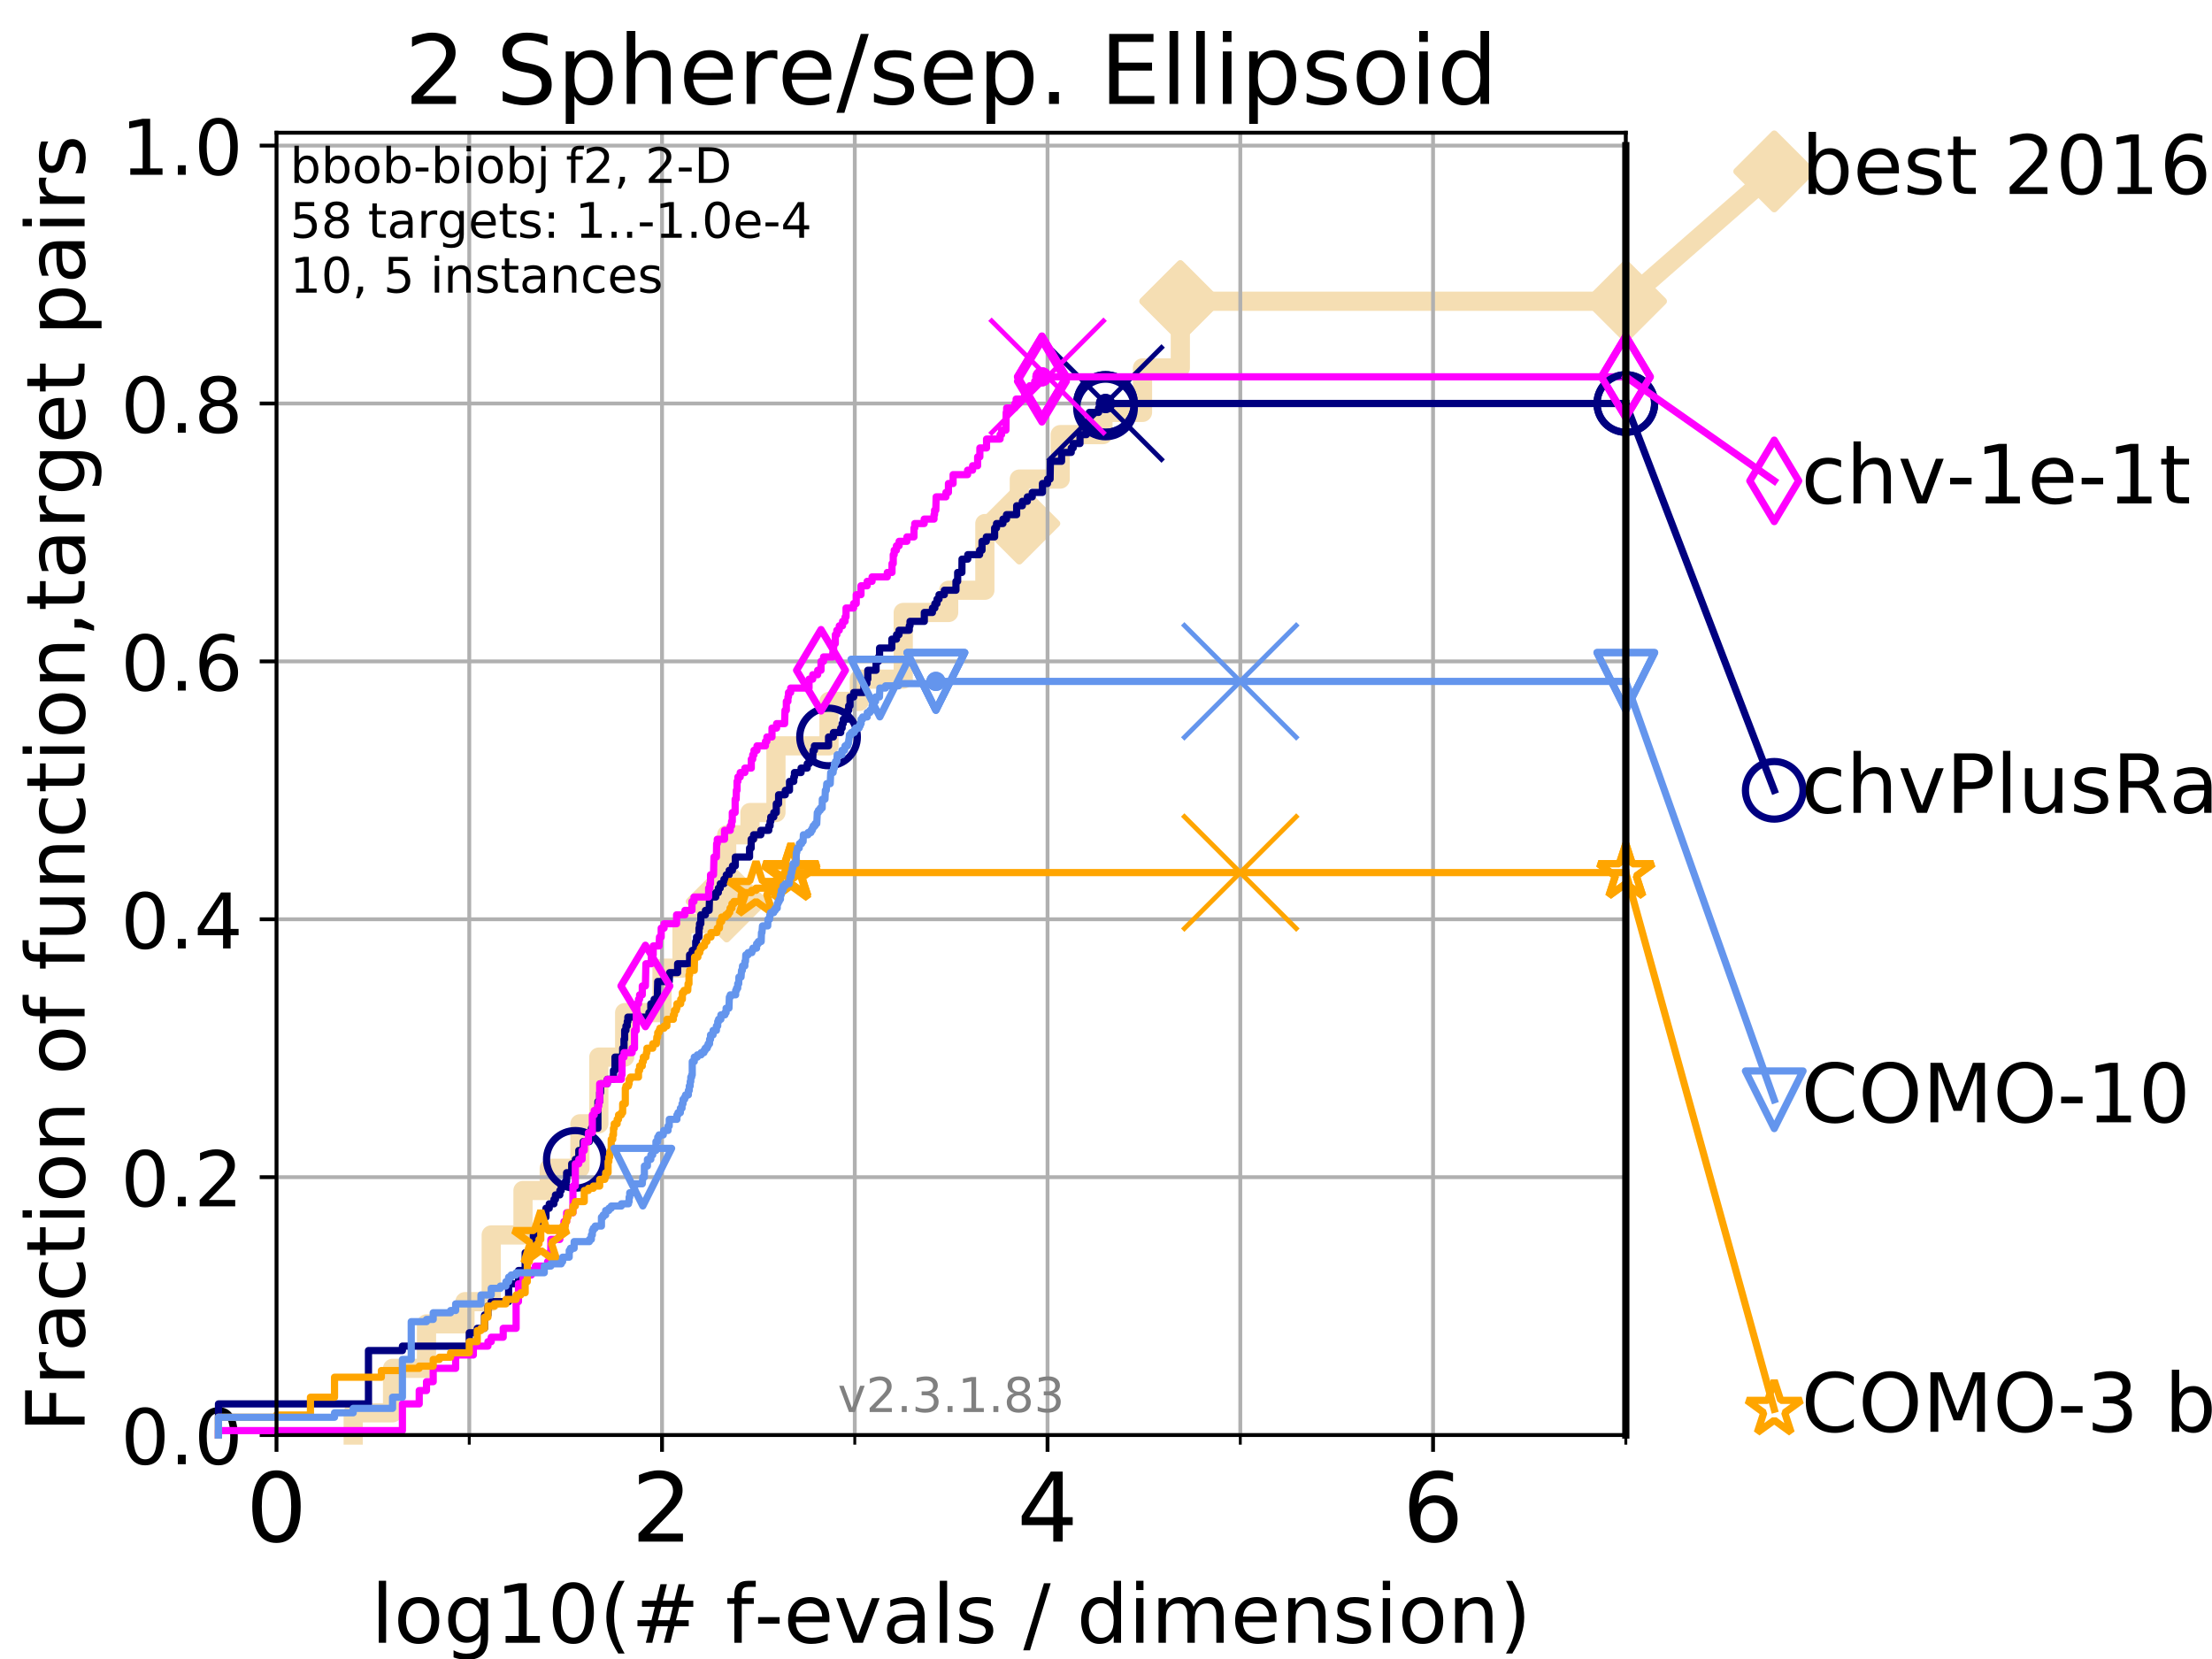 <?xml version="1.0" encoding="utf-8" standalone="no"?>
<!DOCTYPE svg PUBLIC "-//W3C//DTD SVG 1.1//EN"
  "http://www.w3.org/Graphics/SVG/1.1/DTD/svg11.dtd">
<!-- Created with matplotlib (https://matplotlib.org/) -->
<svg height="345.6pt" version="1.1" viewBox="0 0 460.8 345.6" width="460.8pt" xmlns="http://www.w3.org/2000/svg" xmlns:xlink="http://www.w3.org/1999/xlink">
 <defs>
  <style type="text/css">
*{stroke-linecap:butt;stroke-linejoin:round;}
  </style>
 </defs>
 <g id="figure_1">
  <g id="patch_1">
   <path d="M 0 345.6 
L 460.8 345.6 
L 460.8 0 
L 0 0 
z
" style="fill:#ffffff;"/>
  </g>
  <g id="axes_1">
   <g id="patch_2">
    <path d="M 57.6 298.944 
L 338.688 298.944 
L 338.688 27.648 
L 57.6 27.648 
z
" style="fill:#ffffff;"/>
   </g>
   <g id="line2d_1">
    <path d="M 73.579 298.944 
L 73.579 294.313 
L 81.776 294.313 
L 81.776 285.05 
L 88.847 285.05 
L 88.847 275.788 
L 96.861 275.788 
L 96.861 271.157 
L 102.331 271.157 
L 102.331 257.263 
L 108.949 257.263 
L 108.949 248.001 
L 114.419 248.001 
L 114.419 243.37 
L 120.806 243.37 
L 120.806 234.107 
L 124.744 234.107 
L 124.744 220.214 
L 130.128 220.214 
L 130.128 210.951 
L 137.911 210.951 
L 137.911 201.689 
L 142.079 201.689 
L 142.079 192.426 
L 147.01 192.426 
L 147.01 187.795 
L 151.381 187.795 
L 151.381 173.901 
L 156.236 173.901 
L 156.236 169.27 
L 161.645 169.27 
L 161.645 155.377 
L 172.697 155.377 
L 172.697 146.114 
L 179.008 146.114 
L 179.008 141.483 
L 188.161 141.483 
L 188.161 127.589 
L 197.625 127.589 
L 197.625 122.958 
L 205.164 122.958 
L 205.164 109.065 
L 212.343 109.065 
L 212.343 99.802 
L 220.856 99.802 
L 220.856 90.54 
L 229.765 90.54 
L 229.765 85.909 
L 238.004 85.909 
L 238.004 76.646 
L 245.884 76.646 
L 245.884 62.753 
L 338.688 62.753 
" style="fill:none;stroke:#f5deb3;stroke-linecap:square;stroke-width:4;"/>
   </g>
   <g id="line2d_2">
    <defs>
     <path d="M 0 7.778 
L 7.778 0 
L 0 -7.778 
L -7.778 0 
z
" id="m154db3ee4c" style="stroke:#f5deb3;stroke-linejoin:miter;stroke-width:1.5;"/>
    </defs>
    <g>
     <use style="fill:#f5deb3;stroke:#f5deb3;stroke-linejoin:miter;stroke-width:1.5;" x="151.381" xlink:href="#m154db3ee4c" y="187.795"/>
     <use style="fill:#f5deb3;stroke:#f5deb3;stroke-linejoin:miter;stroke-width:1.5;" x="212.343" xlink:href="#m154db3ee4c" y="109.065"/>
     <use style="fill:#f5deb3;stroke:#f5deb3;stroke-linejoin:miter;stroke-width:1.5;" x="245.884" xlink:href="#m154db3ee4c" y="62.753"/>
     <use style="fill:#f5deb3;stroke:#f5deb3;stroke-linejoin:miter;stroke-width:1.5;" x="245.884" xlink:href="#m154db3ee4c" y="62.753"/>
     <use style="fill:#f5deb3;stroke:#f5deb3;stroke-linejoin:miter;stroke-width:1.5;" x="338.688" xlink:href="#m154db3ee4c" y="62.753"/>
    </g>
   </g>
   <g id="line2d_3">
    <path style="fill:none;stroke:#f5deb3;stroke-linecap:square;stroke-width:4;"/>
    <g/>
   </g>
   <g id="line2d_4">
    <path d="M 338.688 62.753 
L 369.608 35.706 
" style="fill:none;stroke:#f5deb3;stroke-linecap:square;stroke-width:4;"/>
    <g>
     <use style="fill:#f5deb3;stroke:#f5deb3;stroke-linejoin:miter;stroke-width:1.5;" x="338.688" xlink:href="#m154db3ee4c" y="62.753"/>
     <use style="fill:#f5deb3;stroke:#f5deb3;stroke-linejoin:miter;stroke-width:1.5;" x="369.608" xlink:href="#m154db3ee4c" y="35.706"/>
    </g>
   </g>
   <g id="matplotlib.axis_1">
    <g id="xtick_1">
     <g id="line2d_5">
      <path clip-path="url(#p64ab1fac71)" d="M 57.6 298.944 
L 57.6 27.648 
" style="fill:none;stroke:#b0b0b0;stroke-linecap:square;stroke-width:0.8;"/>
     </g>
     <g id="line2d_6">
      <defs>
       <path d="M 0 0 
L 0 3.5 
" id="m8ea034944a" style="stroke:#000000;stroke-width:0.8;"/>
      </defs>
      <g>
       <use style="stroke:#000000;stroke-width:0.8;" x="57.6" xlink:href="#m8ea034944a" y="298.944"/>
      </g>
     </g>
     <g id="text_1">
      <!-- 0 -->
      <defs>
       <path d="M 31.781 66.406 
Q 24.172 66.406 20.328 58.906 
Q 16.5 51.422 16.5 36.375 
Q 16.5 21.391 20.328 13.891 
Q 24.172 6.391 31.781 6.391 
Q 39.453 6.391 43.281 13.891 
Q 47.125 21.391 47.125 36.375 
Q 47.125 51.422 43.281 58.906 
Q 39.453 66.406 31.781 66.406 
z
M 31.781 74.219 
Q 44.047 74.219 50.516 64.516 
Q 56.984 54.828 56.984 36.375 
Q 56.984 17.969 50.516 8.266 
Q 44.047 -1.422 31.781 -1.422 
Q 19.531 -1.422 13.062 8.266 
Q 6.594 17.969 6.594 36.375 
Q 6.594 54.828 13.062 64.516 
Q 19.531 74.219 31.781 74.219 
z
" id="DejaVuSans-48"/>
      </defs>
      <g transform="translate(51.237 321.141)scale(0.2 -0.2)">
       <use xlink:href="#DejaVuSans-48"/>
      </g>
     </g>
    </g>
    <g id="xtick_2">
     <g id="line2d_7">
      <path clip-path="url(#p64ab1fac71)" d="M 137.911 298.944 
L 137.911 27.648 
" style="fill:none;stroke:#b0b0b0;stroke-linecap:square;stroke-width:0.8;"/>
     </g>
     <g id="line2d_8">
      <g>
       <use style="stroke:#000000;stroke-width:0.8;" x="137.911" xlink:href="#m8ea034944a" y="298.944"/>
      </g>
     </g>
     <g id="text_2">
      <!-- 2 -->
      <defs>
       <path d="M 19.188 8.297 
L 53.609 8.297 
L 53.609 0 
L 7.328 0 
L 7.328 8.297 
Q 12.938 14.109 22.625 23.891 
Q 32.328 33.688 34.812 36.531 
Q 39.547 41.844 41.422 45.531 
Q 43.312 49.219 43.312 52.781 
Q 43.312 58.594 39.234 62.25 
Q 35.156 65.922 28.609 65.922 
Q 23.969 65.922 18.812 64.312 
Q 13.672 62.703 7.812 59.422 
L 7.812 69.391 
Q 13.766 71.781 18.938 73 
Q 24.125 74.219 28.422 74.219 
Q 39.75 74.219 46.484 68.547 
Q 53.219 62.891 53.219 53.422 
Q 53.219 48.922 51.531 44.891 
Q 49.859 40.875 45.406 35.406 
Q 44.188 33.984 37.641 27.219 
Q 31.109 20.453 19.188 8.297 
z
" id="DejaVuSans-50"/>
      </defs>
      <g transform="translate(131.548 321.141)scale(0.2 -0.2)">
       <use xlink:href="#DejaVuSans-50"/>
      </g>
     </g>
    </g>
    <g id="xtick_3">
     <g id="line2d_9">
      <path clip-path="url(#p64ab1fac71)" d="M 218.222 298.944 
L 218.222 27.648 
" style="fill:none;stroke:#b0b0b0;stroke-linecap:square;stroke-width:0.8;"/>
     </g>
     <g id="line2d_10">
      <g>
       <use style="stroke:#000000;stroke-width:0.8;" x="218.222" xlink:href="#m8ea034944a" y="298.944"/>
      </g>
     </g>
     <g id="text_3">
      <!-- 4 -->
      <defs>
       <path d="M 37.797 64.312 
L 12.891 25.391 
L 37.797 25.391 
z
M 35.203 72.906 
L 47.609 72.906 
L 47.609 25.391 
L 58.016 25.391 
L 58.016 17.188 
L 47.609 17.188 
L 47.609 0 
L 37.797 0 
L 37.797 17.188 
L 4.891 17.188 
L 4.891 26.703 
z
" id="DejaVuSans-52"/>
      </defs>
      <g transform="translate(211.859 321.141)scale(0.2 -0.2)">
       <use xlink:href="#DejaVuSans-52"/>
      </g>
     </g>
    </g>
    <g id="xtick_4">
     <g id="line2d_11">
      <path clip-path="url(#p64ab1fac71)" d="M 298.533 298.944 
L 298.533 27.648 
" style="fill:none;stroke:#b0b0b0;stroke-linecap:square;stroke-width:0.8;"/>
     </g>
     <g id="line2d_12">
      <g>
       <use style="stroke:#000000;stroke-width:0.8;" x="298.533" xlink:href="#m8ea034944a" y="298.944"/>
      </g>
     </g>
     <g id="text_4">
      <!-- 6 -->
      <defs>
       <path d="M 33.016 40.375 
Q 26.375 40.375 22.484 35.828 
Q 18.609 31.297 18.609 23.391 
Q 18.609 15.531 22.484 10.953 
Q 26.375 6.391 33.016 6.391 
Q 39.656 6.391 43.531 10.953 
Q 47.406 15.531 47.406 23.391 
Q 47.406 31.297 43.531 35.828 
Q 39.656 40.375 33.016 40.375 
z
M 52.594 71.297 
L 52.594 62.312 
Q 48.875 64.062 45.094 64.984 
Q 41.312 65.922 37.594 65.922 
Q 27.828 65.922 22.672 59.328 
Q 17.531 52.734 16.797 39.406 
Q 19.672 43.656 24.016 45.922 
Q 28.375 48.188 33.594 48.188 
Q 44.578 48.188 50.953 41.516 
Q 57.328 34.859 57.328 23.391 
Q 57.328 12.156 50.688 5.359 
Q 44.047 -1.422 33.016 -1.422 
Q 20.359 -1.422 13.672 8.266 
Q 6.984 17.969 6.984 36.375 
Q 6.984 53.656 15.188 63.938 
Q 23.391 74.219 37.203 74.219 
Q 40.922 74.219 44.703 73.484 
Q 48.484 72.75 52.594 71.297 
z
" id="DejaVuSans-54"/>
      </defs>
      <g transform="translate(292.17 321.141)scale(0.2 -0.2)">
       <use xlink:href="#DejaVuSans-54"/>
      </g>
     </g>
    </g>
    <g id="xtick_5">
     <g id="line2d_13">
      <path clip-path="url(#p64ab1fac71)" d="M 97.755 298.944 
L 97.755 27.648 
" style="fill:none;stroke:#b0b0b0;stroke-linecap:square;stroke-width:0.8;"/>
     </g>
     <g id="line2d_14">
      <defs>
       <path d="M 0 0 
L 0 2 
" id="m00eee8aa55" style="stroke:#000000;stroke-width:0.6;"/>
      </defs>
      <g>
       <use style="stroke:#000000;stroke-width:0.6;" x="97.755" xlink:href="#m00eee8aa55" y="298.944"/>
      </g>
     </g>
    </g>
    <g id="xtick_6">
     <g id="line2d_15">
      <path clip-path="url(#p64ab1fac71)" d="M 178.066 298.944 
L 178.066 27.648 
" style="fill:none;stroke:#b0b0b0;stroke-linecap:square;stroke-width:0.8;"/>
     </g>
     <g id="line2d_16">
      <g>
       <use style="stroke:#000000;stroke-width:0.6;" x="178.066" xlink:href="#m00eee8aa55" y="298.944"/>
      </g>
     </g>
    </g>
    <g id="xtick_7">
     <g id="line2d_17">
      <path clip-path="url(#p64ab1fac71)" d="M 258.377 298.944 
L 258.377 27.648 
" style="fill:none;stroke:#b0b0b0;stroke-linecap:square;stroke-width:0.8;"/>
     </g>
     <g id="line2d_18">
      <g>
       <use style="stroke:#000000;stroke-width:0.6;" x="258.377" xlink:href="#m00eee8aa55" y="298.944"/>
      </g>
     </g>
    </g>
    <g id="xtick_8">
     <g id="line2d_19">
      <path clip-path="url(#p64ab1fac71)" d="M 338.688 298.944 
L 338.688 27.648 
" style="fill:none;stroke:#b0b0b0;stroke-linecap:square;stroke-width:0.8;"/>
     </g>
     <g id="line2d_20">
      <g>
       <use style="stroke:#000000;stroke-width:0.6;" x="338.688" xlink:href="#m00eee8aa55" y="298.944"/>
      </g>
     </g>
    </g>
    <g id="text_5">
     <!-- log10(# f-evals / dimension) -->
     <defs>
      <path d="M 9.422 75.984 
L 18.406 75.984 
L 18.406 0 
L 9.422 0 
z
" id="DejaVuSans-108"/>
      <path d="M 30.609 48.391 
Q 23.391 48.391 19.188 42.75 
Q 14.984 37.109 14.984 27.297 
Q 14.984 17.484 19.156 11.844 
Q 23.344 6.203 30.609 6.203 
Q 37.797 6.203 41.984 11.859 
Q 46.188 17.531 46.188 27.297 
Q 46.188 37.016 41.984 42.703 
Q 37.797 48.391 30.609 48.391 
z
M 30.609 56 
Q 42.328 56 49.016 48.375 
Q 55.719 40.766 55.719 27.297 
Q 55.719 13.875 49.016 6.219 
Q 42.328 -1.422 30.609 -1.422 
Q 18.844 -1.422 12.172 6.219 
Q 5.516 13.875 5.516 27.297 
Q 5.516 40.766 12.172 48.375 
Q 18.844 56 30.609 56 
z
" id="DejaVuSans-111"/>
      <path d="M 45.406 27.984 
Q 45.406 37.75 41.375 43.109 
Q 37.359 48.484 30.078 48.484 
Q 22.859 48.484 18.828 43.109 
Q 14.797 37.75 14.797 27.984 
Q 14.797 18.266 18.828 12.891 
Q 22.859 7.516 30.078 7.516 
Q 37.359 7.516 41.375 12.891 
Q 45.406 18.266 45.406 27.984 
z
M 54.391 6.781 
Q 54.391 -7.172 48.188 -13.984 
Q 42 -20.797 29.203 -20.797 
Q 24.469 -20.797 20.266 -20.094 
Q 16.062 -19.391 12.109 -17.922 
L 12.109 -9.188 
Q 16.062 -11.328 19.922 -12.344 
Q 23.781 -13.375 27.781 -13.375 
Q 36.625 -13.375 41.016 -8.766 
Q 45.406 -4.156 45.406 5.172 
L 45.406 9.625 
Q 42.625 4.781 38.281 2.391 
Q 33.938 0 27.875 0 
Q 17.828 0 11.672 7.656 
Q 5.516 15.328 5.516 27.984 
Q 5.516 40.672 11.672 48.328 
Q 17.828 56 27.875 56 
Q 33.938 56 38.281 53.609 
Q 42.625 51.219 45.406 46.391 
L 45.406 54.688 
L 54.391 54.688 
z
" id="DejaVuSans-103"/>
      <path d="M 12.406 8.297 
L 28.516 8.297 
L 28.516 63.922 
L 10.984 60.406 
L 10.984 69.391 
L 28.422 72.906 
L 38.281 72.906 
L 38.281 8.297 
L 54.391 8.297 
L 54.391 0 
L 12.406 0 
z
" id="DejaVuSans-49"/>
      <path d="M 31 75.875 
Q 24.469 64.656 21.281 53.656 
Q 18.109 42.672 18.109 31.391 
Q 18.109 20.125 21.312 9.062 
Q 24.516 -2 31 -13.188 
L 23.188 -13.188 
Q 15.875 -1.703 12.234 9.375 
Q 8.594 20.453 8.594 31.391 
Q 8.594 42.281 12.203 53.312 
Q 15.828 64.359 23.188 75.875 
z
" id="DejaVuSans-40"/>
      <path d="M 51.125 44 
L 36.922 44 
L 32.812 27.688 
L 47.125 27.688 
z
M 43.797 71.781 
L 38.719 51.516 
L 52.984 51.516 
L 58.109 71.781 
L 65.922 71.781 
L 60.891 51.516 
L 76.125 51.516 
L 76.125 44 
L 58.984 44 
L 54.984 27.688 
L 70.516 27.688 
L 70.516 20.219 
L 53.078 20.219 
L 48 0 
L 40.188 0 
L 45.219 20.219 
L 30.906 20.219 
L 25.875 0 
L 18.016 0 
L 23.094 20.219 
L 7.719 20.219 
L 7.719 27.688 
L 24.906 27.688 
L 29 44 
L 13.281 44 
L 13.281 51.516 
L 30.906 51.516 
L 35.891 71.781 
z
" id="DejaVuSans-35"/>
      <path id="DejaVuSans-32"/>
      <path d="M 37.109 75.984 
L 37.109 68.5 
L 28.516 68.5 
Q 23.688 68.5 21.797 66.547 
Q 19.922 64.594 19.922 59.516 
L 19.922 54.688 
L 34.719 54.688 
L 34.719 47.703 
L 19.922 47.703 
L 19.922 0 
L 10.891 0 
L 10.891 47.703 
L 2.297 47.703 
L 2.297 54.688 
L 10.891 54.688 
L 10.891 58.5 
Q 10.891 67.625 15.141 71.797 
Q 19.391 75.984 28.609 75.984 
z
" id="DejaVuSans-102"/>
      <path d="M 4.891 31.391 
L 31.203 31.391 
L 31.203 23.391 
L 4.891 23.391 
z
" id="DejaVuSans-45"/>
      <path d="M 56.203 29.594 
L 56.203 25.203 
L 14.891 25.203 
Q 15.484 15.922 20.484 11.062 
Q 25.484 6.203 34.422 6.203 
Q 39.594 6.203 44.453 7.469 
Q 49.312 8.734 54.109 11.281 
L 54.109 2.781 
Q 49.266 0.734 44.188 -0.344 
Q 39.109 -1.422 33.891 -1.422 
Q 20.797 -1.422 13.156 6.188 
Q 5.516 13.812 5.516 26.812 
Q 5.516 40.234 12.766 48.109 
Q 20.016 56 32.328 56 
Q 43.359 56 49.781 48.891 
Q 56.203 41.797 56.203 29.594 
z
M 47.219 32.234 
Q 47.125 39.594 43.094 43.984 
Q 39.062 48.391 32.422 48.391 
Q 24.906 48.391 20.391 44.141 
Q 15.875 39.891 15.188 32.172 
z
" id="DejaVuSans-101"/>
      <path d="M 2.984 54.688 
L 12.5 54.688 
L 29.594 8.797 
L 46.688 54.688 
L 56.203 54.688 
L 35.688 0 
L 23.484 0 
z
" id="DejaVuSans-118"/>
      <path d="M 34.281 27.484 
Q 23.391 27.484 19.188 25 
Q 14.984 22.516 14.984 16.5 
Q 14.984 11.719 18.141 8.906 
Q 21.297 6.109 26.703 6.109 
Q 34.188 6.109 38.703 11.406 
Q 43.219 16.703 43.219 25.484 
L 43.219 27.484 
z
M 52.203 31.203 
L 52.203 0 
L 43.219 0 
L 43.219 8.297 
Q 40.141 3.328 35.547 0.953 
Q 30.953 -1.422 24.312 -1.422 
Q 15.922 -1.422 10.953 3.297 
Q 6 8.016 6 15.922 
Q 6 25.141 12.172 29.828 
Q 18.359 34.516 30.609 34.516 
L 43.219 34.516 
L 43.219 35.406 
Q 43.219 41.609 39.141 45 
Q 35.062 48.391 27.688 48.391 
Q 23 48.391 18.547 47.266 
Q 14.109 46.141 10.016 43.891 
L 10.016 52.203 
Q 14.938 54.109 19.578 55.047 
Q 24.219 56 28.609 56 
Q 40.484 56 46.344 49.844 
Q 52.203 43.703 52.203 31.203 
z
" id="DejaVuSans-97"/>
      <path d="M 44.281 53.078 
L 44.281 44.578 
Q 40.484 46.531 36.375 47.5 
Q 32.281 48.484 27.875 48.484 
Q 21.188 48.484 17.844 46.438 
Q 14.5 44.391 14.5 40.281 
Q 14.5 37.156 16.891 35.375 
Q 19.281 33.594 26.516 31.984 
L 29.594 31.297 
Q 39.156 29.25 43.188 25.516 
Q 47.219 21.781 47.219 15.094 
Q 47.219 7.469 41.188 3.016 
Q 35.156 -1.422 24.609 -1.422 
Q 20.219 -1.422 15.453 -0.562 
Q 10.688 0.297 5.422 2 
L 5.422 11.281 
Q 10.406 8.688 15.234 7.391 
Q 20.062 6.109 24.812 6.109 
Q 31.156 6.109 34.562 8.281 
Q 37.984 10.453 37.984 14.406 
Q 37.984 18.062 35.516 20.016 
Q 33.062 21.969 24.703 23.781 
L 21.578 24.516 
Q 13.234 26.266 9.516 29.906 
Q 5.812 33.547 5.812 39.891 
Q 5.812 47.609 11.281 51.797 
Q 16.75 56 26.812 56 
Q 31.781 56 36.172 55.266 
Q 40.578 54.547 44.281 53.078 
z
" id="DejaVuSans-115"/>
      <path d="M 25.391 72.906 
L 33.688 72.906 
L 8.297 -9.281 
L 0 -9.281 
z
" id="DejaVuSans-47"/>
      <path d="M 45.406 46.391 
L 45.406 75.984 
L 54.391 75.984 
L 54.391 0 
L 45.406 0 
L 45.406 8.203 
Q 42.578 3.328 38.25 0.953 
Q 33.938 -1.422 27.875 -1.422 
Q 17.969 -1.422 11.734 6.484 
Q 5.516 14.406 5.516 27.297 
Q 5.516 40.188 11.734 48.094 
Q 17.969 56 27.875 56 
Q 33.938 56 38.25 53.625 
Q 42.578 51.266 45.406 46.391 
z
M 14.797 27.297 
Q 14.797 17.391 18.875 11.75 
Q 22.953 6.109 30.078 6.109 
Q 37.203 6.109 41.297 11.75 
Q 45.406 17.391 45.406 27.297 
Q 45.406 37.203 41.297 42.844 
Q 37.203 48.484 30.078 48.484 
Q 22.953 48.484 18.875 42.844 
Q 14.797 37.203 14.797 27.297 
z
" id="DejaVuSans-100"/>
      <path d="M 9.422 54.688 
L 18.406 54.688 
L 18.406 0 
L 9.422 0 
z
M 9.422 75.984 
L 18.406 75.984 
L 18.406 64.594 
L 9.422 64.594 
z
" id="DejaVuSans-105"/>
      <path d="M 52 44.188 
Q 55.375 50.25 60.062 53.125 
Q 64.75 56 71.094 56 
Q 79.641 56 84.281 50.016 
Q 88.922 44.047 88.922 33.016 
L 88.922 0 
L 79.891 0 
L 79.891 32.719 
Q 79.891 40.578 77.094 44.375 
Q 74.312 48.188 68.609 48.188 
Q 61.625 48.188 57.562 43.547 
Q 53.516 38.922 53.516 30.906 
L 53.516 0 
L 44.484 0 
L 44.484 32.719 
Q 44.484 40.625 41.703 44.406 
Q 38.922 48.188 33.109 48.188 
Q 26.219 48.188 22.156 43.531 
Q 18.109 38.875 18.109 30.906 
L 18.109 0 
L 9.078 0 
L 9.078 54.688 
L 18.109 54.688 
L 18.109 46.188 
Q 21.188 51.219 25.484 53.609 
Q 29.781 56 35.688 56 
Q 41.656 56 45.828 52.969 
Q 50 49.953 52 44.188 
z
" id="DejaVuSans-109"/>
      <path d="M 54.891 33.016 
L 54.891 0 
L 45.906 0 
L 45.906 32.719 
Q 45.906 40.484 42.875 44.328 
Q 39.844 48.188 33.797 48.188 
Q 26.516 48.188 22.312 43.547 
Q 18.109 38.922 18.109 30.906 
L 18.109 0 
L 9.078 0 
L 9.078 54.688 
L 18.109 54.688 
L 18.109 46.188 
Q 21.344 51.125 25.703 53.562 
Q 30.078 56 35.797 56 
Q 45.219 56 50.047 50.172 
Q 54.891 44.344 54.891 33.016 
z
" id="DejaVuSans-110"/>
      <path d="M 8.016 75.875 
L 15.828 75.875 
Q 23.141 64.359 26.781 53.312 
Q 30.422 42.281 30.422 31.391 
Q 30.422 20.453 26.781 9.375 
Q 23.141 -1.703 15.828 -13.188 
L 8.016 -13.188 
Q 14.5 -2 17.703 9.062 
Q 20.906 20.125 20.906 31.391 
Q 20.906 42.672 17.703 53.656 
Q 14.5 64.656 8.016 75.875 
z
" id="DejaVuSans-41"/>
     </defs>
     <g transform="translate(77.303 342.218)scale(0.17 -0.17)">
      <use xlink:href="#DejaVuSans-108"/>
      <use x="27.783" xlink:href="#DejaVuSans-111"/>
      <use x="88.965" xlink:href="#DejaVuSans-103"/>
      <use x="152.441" xlink:href="#DejaVuSans-49"/>
      <use x="216.064" xlink:href="#DejaVuSans-48"/>
      <use x="279.688" xlink:href="#DejaVuSans-40"/>
      <use x="318.701" xlink:href="#DejaVuSans-35"/>
      <use x="402.49" xlink:href="#DejaVuSans-32"/>
      <use x="434.277" xlink:href="#DejaVuSans-102"/>
      <use x="469.404" xlink:href="#DejaVuSans-45"/>
      <use x="505.488" xlink:href="#DejaVuSans-101"/>
      <use x="567.012" xlink:href="#DejaVuSans-118"/>
      <use x="626.191" xlink:href="#DejaVuSans-97"/>
      <use x="687.471" xlink:href="#DejaVuSans-108"/>
      <use x="715.254" xlink:href="#DejaVuSans-115"/>
      <use x="767.354" xlink:href="#DejaVuSans-32"/>
      <use x="799.141" xlink:href="#DejaVuSans-47"/>
      <use x="832.832" xlink:href="#DejaVuSans-32"/>
      <use x="864.619" xlink:href="#DejaVuSans-100"/>
      <use x="928.096" xlink:href="#DejaVuSans-105"/>
      <use x="955.879" xlink:href="#DejaVuSans-109"/>
      <use x="1053.291" xlink:href="#DejaVuSans-101"/>
      <use x="1114.814" xlink:href="#DejaVuSans-110"/>
      <use x="1178.193" xlink:href="#DejaVuSans-115"/>
      <use x="1230.293" xlink:href="#DejaVuSans-105"/>
      <use x="1258.076" xlink:href="#DejaVuSans-111"/>
      <use x="1319.258" xlink:href="#DejaVuSans-110"/>
      <use x="1382.637" xlink:href="#DejaVuSans-41"/>
     </g>
    </g>
   </g>
   <g id="matplotlib.axis_2">
    <g id="ytick_1">
     <g id="line2d_21">
      <path clip-path="url(#p64ab1fac71)" d="M 57.6 298.944 
L 338.688 298.944 
" style="fill:none;stroke:#b0b0b0;stroke-linecap:square;stroke-width:0.8;"/>
     </g>
     <g id="line2d_22">
      <defs>
       <path d="M 0 0 
L -3.5 0 
" id="mb1b1937f71" style="stroke:#000000;stroke-width:0.8;"/>
      </defs>
      <g>
       <use style="stroke:#000000;stroke-width:0.8;" x="57.6" xlink:href="#mb1b1937f71" y="298.944"/>
      </g>
     </g>
     <g id="text_6">
      <!-- 0.0 -->
      <defs>
       <path d="M 10.688 12.406 
L 21 12.406 
L 21 0 
L 10.688 0 
z
" id="DejaVuSans-46"/>
      </defs>
      <g transform="translate(25.155 305.023)scale(0.16 -0.16)">
       <use xlink:href="#DejaVuSans-48"/>
       <use x="63.623" xlink:href="#DejaVuSans-46"/>
       <use x="95.41" xlink:href="#DejaVuSans-48"/>
      </g>
     </g>
    </g>
    <g id="ytick_2">
     <g id="line2d_23">
      <path clip-path="url(#p64ab1fac71)" d="M 57.6 245.222 
L 338.688 245.222 
" style="fill:none;stroke:#b0b0b0;stroke-linecap:square;stroke-width:0.8;"/>
     </g>
     <g id="line2d_24">
      <g>
       <use style="stroke:#000000;stroke-width:0.8;" x="57.6" xlink:href="#mb1b1937f71" y="245.222"/>
      </g>
     </g>
     <g id="text_7">
      <!-- 0.2 -->
      <g transform="translate(25.155 251.301)scale(0.16 -0.16)">
       <use xlink:href="#DejaVuSans-48"/>
       <use x="63.623" xlink:href="#DejaVuSans-46"/>
       <use x="95.41" xlink:href="#DejaVuSans-50"/>
      </g>
     </g>
    </g>
    <g id="ytick_3">
     <g id="line2d_25">
      <path clip-path="url(#p64ab1fac71)" d="M 57.6 191.5 
L 338.688 191.5 
" style="fill:none;stroke:#b0b0b0;stroke-linecap:square;stroke-width:0.8;"/>
     </g>
     <g id="line2d_26">
      <g>
       <use style="stroke:#000000;stroke-width:0.8;" x="57.6" xlink:href="#mb1b1937f71" y="191.5"/>
      </g>
     </g>
     <g id="text_8">
      <!-- 0.4 -->
      <g transform="translate(25.155 197.579)scale(0.16 -0.16)">
       <use xlink:href="#DejaVuSans-48"/>
       <use x="63.623" xlink:href="#DejaVuSans-46"/>
       <use x="95.41" xlink:href="#DejaVuSans-52"/>
      </g>
     </g>
    </g>
    <g id="ytick_4">
     <g id="line2d_27">
      <path clip-path="url(#p64ab1fac71)" d="M 57.6 137.778 
L 338.688 137.778 
" style="fill:none;stroke:#b0b0b0;stroke-linecap:square;stroke-width:0.8;"/>
     </g>
     <g id="line2d_28">
      <g>
       <use style="stroke:#000000;stroke-width:0.8;" x="57.6" xlink:href="#mb1b1937f71" y="137.778"/>
      </g>
     </g>
     <g id="text_9">
      <!-- 0.6 -->
      <g transform="translate(25.155 143.857)scale(0.16 -0.16)">
       <use xlink:href="#DejaVuSans-48"/>
       <use x="63.623" xlink:href="#DejaVuSans-46"/>
       <use x="95.41" xlink:href="#DejaVuSans-54"/>
      </g>
     </g>
    </g>
    <g id="ytick_5">
     <g id="line2d_29">
      <path clip-path="url(#p64ab1fac71)" d="M 57.6 84.056 
L 338.688 84.056 
" style="fill:none;stroke:#b0b0b0;stroke-linecap:square;stroke-width:0.8;"/>
     </g>
     <g id="line2d_30">
      <g>
       <use style="stroke:#000000;stroke-width:0.8;" x="57.6" xlink:href="#mb1b1937f71" y="84.056"/>
      </g>
     </g>
     <g id="text_10">
      <!-- 0.8 -->
      <defs>
       <path d="M 31.781 34.625 
Q 24.75 34.625 20.719 30.859 
Q 16.703 27.094 16.703 20.516 
Q 16.703 13.922 20.719 10.156 
Q 24.75 6.391 31.781 6.391 
Q 38.812 6.391 42.859 10.172 
Q 46.922 13.969 46.922 20.516 
Q 46.922 27.094 42.891 30.859 
Q 38.875 34.625 31.781 34.625 
z
M 21.922 38.812 
Q 15.578 40.375 12.031 44.719 
Q 8.5 49.078 8.5 55.328 
Q 8.5 64.062 14.719 69.141 
Q 20.953 74.219 31.781 74.219 
Q 42.672 74.219 48.875 69.141 
Q 55.078 64.062 55.078 55.328 
Q 55.078 49.078 51.531 44.719 
Q 48 40.375 41.703 38.812 
Q 48.828 37.156 52.797 32.312 
Q 56.781 27.484 56.781 20.516 
Q 56.781 9.906 50.312 4.234 
Q 43.844 -1.422 31.781 -1.422 
Q 19.734 -1.422 13.25 4.234 
Q 6.781 9.906 6.781 20.516 
Q 6.781 27.484 10.781 32.312 
Q 14.797 37.156 21.922 38.812 
z
M 18.312 54.391 
Q 18.312 48.734 21.844 45.562 
Q 25.391 42.391 31.781 42.391 
Q 38.141 42.391 41.719 45.562 
Q 45.312 48.734 45.312 54.391 
Q 45.312 60.062 41.719 63.234 
Q 38.141 66.406 31.781 66.406 
Q 25.391 66.406 21.844 63.234 
Q 18.312 60.062 18.312 54.391 
z
" id="DejaVuSans-56"/>
      </defs>
      <g transform="translate(25.155 90.135)scale(0.16 -0.16)">
       <use xlink:href="#DejaVuSans-48"/>
       <use x="63.623" xlink:href="#DejaVuSans-46"/>
       <use x="95.41" xlink:href="#DejaVuSans-56"/>
      </g>
     </g>
    </g>
    <g id="ytick_6">
     <g id="line2d_31">
      <path clip-path="url(#p64ab1fac71)" d="M 57.6 30.334 
L 338.688 30.334 
" style="fill:none;stroke:#b0b0b0;stroke-linecap:square;stroke-width:0.8;"/>
     </g>
     <g id="line2d_32">
      <g>
       <use style="stroke:#000000;stroke-width:0.8;" x="57.6" xlink:href="#mb1b1937f71" y="30.334"/>
      </g>
     </g>
     <g id="text_11">
      <!-- 1.0 -->
      <g transform="translate(25.155 36.413)scale(0.16 -0.16)">
       <use xlink:href="#DejaVuSans-49"/>
       <use x="63.623" xlink:href="#DejaVuSans-46"/>
       <use x="95.41" xlink:href="#DejaVuSans-48"/>
      </g>
     </g>
    </g>
    <g id="text_12">
     <!-- Fraction of function,target pairs -->
     <defs>
      <path d="M 9.812 72.906 
L 51.703 72.906 
L 51.703 64.594 
L 19.672 64.594 
L 19.672 43.109 
L 48.578 43.109 
L 48.578 34.812 
L 19.672 34.812 
L 19.672 0 
L 9.812 0 
z
" id="DejaVuSans-70"/>
      <path d="M 41.109 46.297 
Q 39.594 47.172 37.812 47.578 
Q 36.031 48 33.891 48 
Q 26.266 48 22.188 43.047 
Q 18.109 38.094 18.109 28.812 
L 18.109 0 
L 9.078 0 
L 9.078 54.688 
L 18.109 54.688 
L 18.109 46.188 
Q 20.953 51.172 25.484 53.578 
Q 30.031 56 36.531 56 
Q 37.453 56 38.578 55.875 
Q 39.703 55.766 41.062 55.516 
z
" id="DejaVuSans-114"/>
      <path d="M 48.781 52.594 
L 48.781 44.188 
Q 44.969 46.297 41.141 47.344 
Q 37.312 48.391 33.406 48.391 
Q 24.656 48.391 19.812 42.844 
Q 14.984 37.312 14.984 27.297 
Q 14.984 17.281 19.812 11.734 
Q 24.656 6.203 33.406 6.203 
Q 37.312 6.203 41.141 7.25 
Q 44.969 8.297 48.781 10.406 
L 48.781 2.094 
Q 45.016 0.344 40.984 -0.531 
Q 36.969 -1.422 32.422 -1.422 
Q 20.062 -1.422 12.781 6.344 
Q 5.516 14.109 5.516 27.297 
Q 5.516 40.672 12.859 48.328 
Q 20.219 56 33.016 56 
Q 37.156 56 41.109 55.141 
Q 45.062 54.297 48.781 52.594 
z
" id="DejaVuSans-99"/>
      <path d="M 18.312 70.219 
L 18.312 54.688 
L 36.812 54.688 
L 36.812 47.703 
L 18.312 47.703 
L 18.312 18.016 
Q 18.312 11.328 20.141 9.422 
Q 21.969 7.516 27.594 7.516 
L 36.812 7.516 
L 36.812 0 
L 27.594 0 
Q 17.188 0 13.234 3.875 
Q 9.281 7.766 9.281 18.016 
L 9.281 47.703 
L 2.688 47.703 
L 2.688 54.688 
L 9.281 54.688 
L 9.281 70.219 
z
" id="DejaVuSans-116"/>
      <path d="M 8.5 21.578 
L 8.5 54.688 
L 17.484 54.688 
L 17.484 21.922 
Q 17.484 14.156 20.5 10.266 
Q 23.531 6.391 29.594 6.391 
Q 36.859 6.391 41.078 11.031 
Q 45.312 15.672 45.312 23.688 
L 45.312 54.688 
L 54.297 54.688 
L 54.297 0 
L 45.312 0 
L 45.312 8.406 
Q 42.047 3.422 37.719 1 
Q 33.406 -1.422 27.688 -1.422 
Q 18.266 -1.422 13.375 4.438 
Q 8.5 10.297 8.5 21.578 
z
M 31.109 56 
z
" id="DejaVuSans-117"/>
      <path d="M 11.719 12.406 
L 22.016 12.406 
L 22.016 4 
L 14.016 -11.625 
L 7.719 -11.625 
L 11.719 4 
z
" id="DejaVuSans-44"/>
      <path d="M 18.109 8.203 
L 18.109 -20.797 
L 9.078 -20.797 
L 9.078 54.688 
L 18.109 54.688 
L 18.109 46.391 
Q 20.953 51.266 25.266 53.625 
Q 29.594 56 35.594 56 
Q 45.562 56 51.781 48.094 
Q 58.016 40.188 58.016 27.297 
Q 58.016 14.406 51.781 6.484 
Q 45.562 -1.422 35.594 -1.422 
Q 29.594 -1.422 25.266 0.953 
Q 20.953 3.328 18.109 8.203 
z
M 48.688 27.297 
Q 48.688 37.203 44.609 42.844 
Q 40.531 48.484 33.406 48.484 
Q 26.266 48.484 22.188 42.844 
Q 18.109 37.203 18.109 27.297 
Q 18.109 17.391 22.188 11.75 
Q 26.266 6.109 33.406 6.109 
Q 40.531 6.109 44.609 11.75 
Q 48.688 17.391 48.688 27.297 
z
" id="DejaVuSans-112"/>
     </defs>
     <g transform="translate(17.62 298.435)rotate(-90)scale(0.17 -0.17)">
      <use xlink:href="#DejaVuSans-70"/>
      <use x="57.41" xlink:href="#DejaVuSans-114"/>
      <use x="98.523" xlink:href="#DejaVuSans-97"/>
      <use x="159.803" xlink:href="#DejaVuSans-99"/>
      <use x="214.783" xlink:href="#DejaVuSans-116"/>
      <use x="253.992" xlink:href="#DejaVuSans-105"/>
      <use x="281.775" xlink:href="#DejaVuSans-111"/>
      <use x="342.957" xlink:href="#DejaVuSans-110"/>
      <use x="406.336" xlink:href="#DejaVuSans-32"/>
      <use x="438.123" xlink:href="#DejaVuSans-111"/>
      <use x="499.305" xlink:href="#DejaVuSans-102"/>
      <use x="534.51" xlink:href="#DejaVuSans-32"/>
      <use x="566.297" xlink:href="#DejaVuSans-102"/>
      <use x="601.502" xlink:href="#DejaVuSans-117"/>
      <use x="664.881" xlink:href="#DejaVuSans-110"/>
      <use x="728.26" xlink:href="#DejaVuSans-99"/>
      <use x="783.24" xlink:href="#DejaVuSans-116"/>
      <use x="822.449" xlink:href="#DejaVuSans-105"/>
      <use x="850.232" xlink:href="#DejaVuSans-111"/>
      <use x="911.414" xlink:href="#DejaVuSans-110"/>
      <use x="974.793" xlink:href="#DejaVuSans-44"/>
      <use x="1006.58" xlink:href="#DejaVuSans-116"/>
      <use x="1045.789" xlink:href="#DejaVuSans-97"/>
      <use x="1107.068" xlink:href="#DejaVuSans-114"/>
      <use x="1148.166" xlink:href="#DejaVuSans-103"/>
      <use x="1211.643" xlink:href="#DejaVuSans-101"/>
      <use x="1273.166" xlink:href="#DejaVuSans-116"/>
      <use x="1312.375" xlink:href="#DejaVuSans-32"/>
      <use x="1344.162" xlink:href="#DejaVuSans-112"/>
      <use x="1407.639" xlink:href="#DejaVuSans-97"/>
      <use x="1468.918" xlink:href="#DejaVuSans-105"/>
      <use x="1496.701" xlink:href="#DejaVuSans-114"/>
      <use x="1537.814" xlink:href="#DejaVuSans-115"/>
     </g>
    </g>
   </g>
   <g id="line2d_33">
    <defs>
     <path d="M 0 1.5 
C 0.398 1.5 0.779 1.342 1.061 1.061 
C 1.342 0.779 1.5 0.398 1.5 0 
C 1.5 -0.398 1.342 -0.779 1.061 -1.061 
C 0.779 -1.342 0.398 -1.5 0 -1.5 
C -0.398 -1.5 -0.779 -1.342 -1.061 -1.061 
C -1.342 -0.779 -1.5 -0.398 -1.5 0 
C -1.5 0.398 -1.342 0.779 -1.061 1.061 
C -0.779 1.342 -0.398 1.5 0 1.5 
z
" id="m6720a76c3f" style="stroke:#f5deb3;"/>
    </defs>
    <g>
     <use style="fill:#f5deb3;stroke:#f5deb3;" x="245.884" xlink:href="#m6720a76c3f" y="62.753"/>
     <use style="fill:#f5deb3;stroke:#f5deb3;" x="245.884" xlink:href="#m6720a76c3f" y="62.753"/>
    </g>
   </g>
   <g id="line2d_34">
    <defs>
     <path d="M 0 1.5 
C 0.398 1.5 0.779 1.342 1.061 1.061 
C 1.342 0.779 1.5 0.398 1.5 0 
C 1.5 -0.398 1.342 -0.779 1.061 -1.061 
C 0.779 -1.342 0.398 -1.5 0 -1.5 
C -0.398 -1.5 -0.779 -1.342 -1.061 -1.061 
C -1.342 -0.779 -1.5 -0.398 -1.5 0 
C -1.5 0.398 -1.342 0.779 -1.061 1.061 
C -0.779 1.342 -0.398 1.5 0 1.5 
z
" id="m1c2ccf8488" style="stroke:#000080;"/>
    </defs>
    <g>
     <use style="fill:#000080;stroke:#000080;" x="230.296" xlink:href="#m1c2ccf8488" y="84.056"/>
     <use style="fill:#000080;stroke:#000080;" x="230.296" xlink:href="#m1c2ccf8488" y="84.056"/>
    </g>
   </g>
   <g id="line2d_35">
    <path d="M 45.512 298.944 
L 45.512 292.46 
L 76.759 292.46 
L 76.759 281.345 
L 83.83 281.345 
L 83.83 280.419 
L 97.755 280.419 
L 97.755 277.64 
L 99.418 277.64 
L 99.418 276.714 
L 100.935 276.714 
L 100.935 273.935 
L 101.647 273.935 
L 101.647 272.083 
L 102.331 272.083 
L 102.331 271.157 
L 105.952 271.157 
L 105.952 267.452 
L 108.006 267.452 
L 108.006 264.673 
L 109.402 264.673 
L 109.402 260.968 
L 111.105 260.968 
L 111.105 257.263 
L 111.897 257.263 
L 111.897 255.411 
L 112.656 255.411 
L 112.656 253.558 
L 113.735 253.558 
L 113.735 251.706 
L 114.419 251.706 
L 114.419 250.779 
L 115.397 250.779 
L 115.397 249.853 
L 115.711 249.853 
L 115.711 248.927 
L 116.621 248.927 
L 116.621 248.001 
L 116.914 248.001 
L 116.914 247.075 
L 117.765 247.075 
L 117.765 246.148 
L 118.04 246.148 
L 118.04 244.296 
L 119.097 244.296 
L 119.097 242.443 
L 119.85 242.443 
L 119.85 241.517 
L 120.572 241.517 
L 120.572 239.665 
L 121.49 239.665 
L 121.49 237.812 
L 122.782 237.812 
L 122.782 236.886 
L 123.193 236.886 
L 123.193 235.033 
L 124.557 235.033 
L 124.557 229.476 
L 124.928 229.476 
L 124.928 227.623 
L 125.111 227.623 
L 125.111 225.771 
L 126.507 225.771 
L 126.507 224.845 
L 127.799 224.845 
L 127.799 222.992 
L 128.108 222.992 
L 128.108 220.214 
L 129.714 220.214 
L 129.714 218.361 
L 129.991 218.361 
L 129.991 216.509 
L 130.128 216.509 
L 130.128 214.656 
L 130.398 214.656 
L 130.398 213.73 
L 130.665 213.73 
L 130.665 212.804 
L 130.796 212.804 
L 130.796 211.877 
L 135.179 211.877 
L 135.179 210.951 
L 135.582 210.951 
L 135.582 209.099 
L 136.266 209.099 
L 136.266 208.172 
L 136.924 208.172 
L 137.016 204.467 
L 139.414 204.467 
L 139.494 202.615 
L 141.163 202.615 
L 141.163 200.762 
L 143.654 200.762 
L 143.654 198.91 
L 144.209 198.91 
L 144.209 197.984 
L 144.924 197.984 
L 144.924 196.131 
L 145.098 196.131 
L 145.098 195.205 
L 145.61 195.205 
L 145.61 193.353 
L 145.722 193.353 
L 145.722 192.426 
L 145.998 192.426 
L 145.998 190.574 
L 146.958 190.574 
L 146.958 189.648 
L 147.72 189.648 
L 147.819 186.869 
L 149.104 186.869 
L 149.104 185.943 
L 149.647 185.943 
L 149.647 185.016 
L 150.042 185.016 
L 150.042 184.09 
L 150.808 184.09 
L 150.808 183.164 
L 151.301 183.164 
L 151.301 182.238 
L 151.897 182.238 
L 151.897 181.311 
L 152.587 181.311 
L 152.587 180.385 
L 153.178 180.385 
L 153.178 178.533 
L 156.145 178.533 
L 156.145 176.68 
L 156.479 176.68 
L 156.479 174.828 
L 156.982 174.828 
L 156.982 173.901 
L 158.493 173.901 
L 158.493 172.975 
L 160.152 172.975 
L 160.152 172.049 
L 160.418 172.049 
L 160.418 171.123 
L 160.561 171.123 
L 160.561 170.196 
L 161.192 170.196 
L 161.192 169.27 
L 161.712 169.27 
L 161.712 167.418 
L 162.195 167.418 
L 162.195 165.565 
L 163.59 165.565 
L 163.59 164.639 
L 164.467 164.639 
L 164.467 162.787 
L 165.357 162.787 
L 165.357 161.86 
L 165.501 161.86 
L 165.501 160.934 
L 166.879 160.934 
L 166.879 160.008 
L 168.156 160.008 
L 168.156 159.082 
L 168.597 159.082 
L 168.597 158.155 
L 169.317 158.155 
L 169.374 156.303 
L 169.659 156.303 
L 169.659 155.377 
L 172.602 155.377 
L 172.602 153.524 
L 173.61 153.524 
L 173.61 152.598 
L 175.14 152.598 
L 175.14 151.672 
L 175.436 151.672 
L 175.436 150.745 
L 175.668 150.745 
L 175.668 149.819 
L 176.565 149.819 
L 176.565 147.967 
L 176.791 147.967 
L 176.791 147.04 
L 177.08 147.04 
L 177.08 145.188 
L 177.847 145.188 
L 177.847 144.262 
L 179.957 144.262 
L 179.957 142.409 
L 180.594 142.409 
L 180.594 141.483 
L 180.782 141.483 
L 180.782 139.631 
L 182.5 139.631 
L 182.507 137.778 
L 183 137.778 
L 183 136.852 
L 183.229 136.852 
L 183.229 134.999 
L 185.777 134.999 
L 185.788 133.147 
L 186.762 133.147 
L 186.762 132.221 
L 187.279 132.221 
L 187.279 131.294 
L 189.415 131.294 
L 189.415 130.368 
L 189.574 130.368 
L 189.574 129.442 
L 192.55 129.442 
L 192.55 127.589 
L 194.243 127.589 
L 194.243 126.663 
L 194.75 126.663 
L 194.75 125.737 
L 195.196 125.737 
L 195.196 124.811 
L 195.616 124.811 
L 195.616 123.884 
L 196.721 123.884 
L 196.721 122.958 
L 199.144 122.958 
L 199.144 121.106 
L 199.498 121.106 
L 199.498 119.253 
L 200.381 119.253 
L 200.405 116.475 
L 201.603 116.475 
L 201.603 115.548 
L 204.072 115.548 
L 204.072 114.622 
L 204.573 114.622 
L 204.573 112.77 
L 205.471 112.77 
L 205.471 111.843 
L 207.198 111.843 
L 207.198 109.991 
L 207.592 109.991 
L 207.592 109.065 
L 208.933 109.065 
L 208.933 108.138 
L 209.677 108.138 
L 209.677 107.212 
L 211.786 107.212 
L 211.786 105.36 
L 212.972 105.36 
L 212.972 104.433 
L 214.019 104.433 
L 214.019 103.507 
L 215.037 103.507 
L 215.037 102.581 
L 217.159 102.581 
L 217.159 100.728 
L 218.215 100.728 
L 218.215 99.802 
L 218.754 99.802 
L 218.817 96.097 
L 221.144 96.097 
L 221.144 94.245 
L 223.159 94.245 
L 223.159 93.318 
L 223.565 93.318 
L 223.565 92.392 
L 224.982 92.392 
L 224.982 90.54 
L 226.331 90.54 
L 226.331 88.687 
L 226.719 88.687 
L 226.719 87.761 
L 226.926 87.761 
L 226.926 85.909 
L 228.867 85.909 
L 228.867 84.982 
L 230.296 84.982 
L 230.296 84.056 
L 338.688 84.056 
L 338.688 84.056 
" style="fill:none;stroke:#000080;stroke-linecap:square;stroke-width:1.5;"/>
   </g>
   <g id="line2d_36">
    <defs>
     <path d="M 0 6 
C 1.591 6 3.117 5.368 4.243 4.243 
C 5.368 3.117 6 1.591 6 0 
C 6 -1.591 5.368 -3.117 4.243 -4.243 
C 3.117 -5.368 1.591 -6 0 -6 
C -1.591 -6 -3.117 -5.368 -4.243 -4.243 
C -5.368 -3.117 -6 -1.591 -6 0 
C -6 1.591 -5.368 3.117 -4.243 4.243 
C -3.117 5.368 -1.591 6 0 6 
z
" id="mfc137ee8c8" style="stroke:#000080;stroke-width:1.5;"/>
    </defs>
    <g>
     <use style="fill-opacity:0;stroke:#000080;stroke-width:1.5;" x="119.85" xlink:href="#mfc137ee8c8" y="241.517"/>
     <use style="fill-opacity:0;stroke:#000080;stroke-width:1.5;" x="172.602" xlink:href="#mfc137ee8c8" y="153.524"/>
     <use style="fill-opacity:0;stroke:#000080;stroke-width:1.5;" x="230.296" xlink:href="#mfc137ee8c8" y="84.982"/>
     <use style="fill-opacity:0;stroke:#000080;stroke-width:1.5;" x="230.296" xlink:href="#mfc137ee8c8" y="84.056"/>
     <use style="fill-opacity:0;stroke:#000080;stroke-width:1.5;" x="230.296" xlink:href="#mfc137ee8c8" y="84.056"/>
     <use style="fill-opacity:0;stroke:#000080;stroke-width:1.5;" x="338.688" xlink:href="#mfc137ee8c8" y="84.056"/>
    </g>
   </g>
   <g id="line2d_37">
    <path style="fill:none;stroke:#000080;stroke-linecap:square;stroke-width:1.5;"/>
    <g/>
   </g>
   <g id="line2d_38">
    <path clip-path="url(#p64ab1fac71)" d="M 230.311 84.056 
" style="fill:none;stroke:#000080;stroke-linecap:square;stroke-width:1.5;"/>
    <defs>
     <path d="M -12 12 
L 12 -12 
M -12 -12 
L 12 12 
" id="m4773c15b56" style="stroke:#000080;"/>
    </defs>
    <g clip-path="url(#p64ab1fac71)">
     <use style="fill:#000080;stroke:#000080;" x="230.311" xlink:href="#m4773c15b56" y="84.056"/>
    </g>
   </g>
   <g id="line2d_39">
    <defs>
     <path d="M 0 1.5 
C 0.398 1.5 0.779 1.342 1.061 1.061 
C 1.342 0.779 1.5 0.398 1.5 0 
C 1.5 -0.398 1.342 -0.779 1.061 -1.061 
C 0.779 -1.342 0.398 -1.5 0 -1.5 
C -0.398 -1.5 -0.779 -1.342 -1.061 -1.061 
C -1.342 -0.779 -1.5 -0.398 -1.5 0 
C -1.5 0.398 -1.342 0.779 -1.061 1.061 
C -0.779 1.342 -0.398 1.5 0 1.5 
z
" id="m86cebb017e" style="stroke:#ff00ff;"/>
    </defs>
    <g>
     <use style="fill:#ff00ff;stroke:#ff00ff;" x="217.055" xlink:href="#m86cebb017e" y="78.499"/>
     <use style="fill:#ff00ff;stroke:#ff00ff;" x="217.055" xlink:href="#m86cebb017e" y="78.499"/>
    </g>
   </g>
   <g id="line2d_40">
    <path d="M 45.512 298.944 
L 45.512 298.018 
L 83.83 298.018 
L 83.83 292.46 
L 87.33 292.46 
L 87.33 289.682 
L 88.847 289.682 
L 88.847 287.829 
L 90.243 287.829 
L 90.243 285.05 
L 94.921 285.05 
L 94.921 282.272 
L 98.606 282.272 
L 98.606 280.419 
L 101.647 280.419 
L 101.647 279.493 
L 102.331 279.493 
L 102.331 278.567 
L 104.826 278.567 
L 104.826 276.714 
L 107.515 276.714 
L 107.515 271.157 
L 108.006 271.157 
L 108.006 267.452 
L 108.949 267.452 
L 108.949 265.599 
L 110.694 265.599 
L 110.694 264.673 
L 111.506 264.673 
L 111.506 263.747 
L 114.08 263.747 
L 114.08 262.821 
L 114.419 262.821 
L 114.419 260.968 
L 114.751 260.968 
L 114.751 258.189 
L 116.621 258.189 
L 116.621 256.337 
L 117.486 256.337 
L 117.486 254.484 
L 118.04 254.484 
L 118.04 252.632 
L 119.352 252.632 
L 119.352 247.075 
L 119.85 247.075 
L 119.85 242.443 
L 120.572 242.443 
L 120.572 241.517 
L 121.265 241.517 
L 121.265 239.665 
L 121.712 239.665 
L 121.712 237.812 
L 122.573 237.812 
L 122.573 235.96 
L 123.394 235.96 
L 123.394 232.255 
L 123.791 232.255 
L 123.791 231.328 
L 124.557 231.328 
L 124.557 230.402 
L 124.744 230.402 
L 124.744 229.476 
L 124.928 229.476 
L 124.928 225.771 
L 126.507 225.771 
L 126.507 224.845 
L 129.433 224.845 
L 129.433 223.918 
L 129.574 223.918 
L 129.574 220.214 
L 129.991 220.214 
L 129.991 219.287 
L 131.691 219.287 
L 131.691 218.361 
L 132.182 218.361 
L 132.182 214.656 
L 132.542 214.656 
L 132.542 210.951 
L 132.66 210.951 
L 132.66 209.099 
L 133.01 209.099 
L 133.01 208.172 
L 133.239 208.172 
L 133.239 207.246 
L 133.8 207.246 
L 133.8 205.394 
L 134.45 205.394 
L 134.556 200.762 
L 135.682 200.762 
L 135.682 198.91 
L 136.073 198.91 
L 136.073 197.057 
L 137.29 197.057 
L 137.38 195.205 
L 137.736 195.205 
L 137.736 193.353 
L 138.341 193.353 
L 138.341 192.426 
L 140.944 192.426 
L 140.944 190.574 
L 142.686 190.574 
L 142.686 189.648 
L 144.148 189.648 
L 144.148 187.795 
L 144.57 187.795 
L 144.57 186.869 
L 147.62 186.869 
L 147.62 185.016 
L 147.868 185.016 
L 147.868 184.09 
L 148.015 184.09 
L 148.015 182.238 
L 148.639 182.238 
L 148.733 178.533 
L 149.241 178.533 
L 149.287 175.754 
L 149.423 175.754 
L 149.423 174.828 
L 150.933 174.828 
L 150.933 172.975 
L 152.13 172.975 
L 152.13 172.049 
L 152.398 172.049 
L 152.398 171.123 
L 152.55 171.123 
L 152.55 169.27 
L 153.142 169.27 
L 153.142 166.492 
L 153.359 166.492 
L 153.395 164.639 
L 153.538 164.639 
L 153.538 162.787 
L 153.715 162.787 
L 153.715 161.86 
L 154.201 161.86 
L 154.201 160.934 
L 155.168 160.934 
L 155.168 160.008 
L 156.509 160.008 
L 156.509 158.155 
L 156.806 158.155 
L 156.806 157.229 
L 157.07 157.229 
L 157.07 156.303 
L 157.698 156.303 
L 157.698 155.377 
L 159.457 155.377 
L 159.457 154.45 
L 159.758 154.45 
L 159.758 153.524 
L 160.821 153.524 
L 160.821 151.672 
L 161.779 151.672 
L 161.779 150.745 
L 163.449 150.745 
L 163.53 147.967 
L 163.808 147.967 
L 163.808 146.114 
L 164.141 146.114 
L 164.141 145.188 
L 164.257 145.188 
L 164.257 144.262 
L 164.713 144.262 
L 164.713 143.336 
L 168.537 143.336 
L 168.537 141.483 
L 169.303 141.483 
L 169.303 140.557 
L 170.338 140.557 
L 170.338 139.631 
L 171.03 139.631 
L 171.03 137.778 
L 171.557 137.778 
L 171.557 136.852 
L 173.486 136.852 
L 173.486 135.926 
L 173.632 135.926 
L 173.689 134.073 
L 174.011 134.073 
L 174.011 132.221 
L 174.327 132.221 
L 174.327 131.294 
L 174.838 131.294 
L 174.838 130.368 
L 175.517 130.368 
L 175.517 129.442 
L 176.044 129.442 
L 176.044 128.516 
L 176.248 128.516 
L 176.248 126.663 
L 177.812 126.663 
L 177.812 125.737 
L 178.369 125.737 
L 178.369 123.884 
L 179.36 123.884 
L 179.36 122.032 
L 180.647 122.032 
L 180.647 121.106 
L 181.669 121.106 
L 181.669 120.179 
L 184.838 120.179 
L 184.838 119.253 
L 185.821 119.253 
L 185.821 117.401 
L 186.077 117.401 
L 186.077 115.548 
L 186.279 115.548 
L 186.279 114.622 
L 186.741 114.622 
L 186.741 113.696 
L 187.3 113.696 
L 187.3 112.77 
L 188.926 112.77 
L 188.926 111.843 
L 190.397 111.843 
L 190.397 109.991 
L 190.559 109.991 
L 190.559 109.065 
L 192.527 109.065 
L 192.527 108.138 
L 194.571 108.138 
L 194.571 107.212 
L 194.689 107.212 
L 194.689 106.286 
L 194.946 106.286 
L 195.016 103.507 
L 197.053 103.507 
L 197.053 102.581 
L 197.576 102.581 
L 197.576 100.728 
L 198.546 100.728 
L 198.546 98.876 
L 201.569 98.876 
L 201.569 97.95 
L 202.605 97.95 
L 202.605 97.023 
L 203.659 97.023 
L 203.659 95.171 
L 204.123 95.171 
L 204.123 93.318 
L 205.514 93.318 
L 205.514 91.466 
L 208.337 91.466 
L 208.337 90.54 
L 208.653 90.54 
L 208.653 89.614 
L 209.553 89.614 
L 209.607 85.909 
L 209.706 85.909 
L 209.706 84.982 
L 211.418 84.982 
L 211.418 84.056 
L 211.682 84.056 
L 211.682 83.13 
L 213.449 83.13 
L 213.449 81.277 
L 214.522 81.277 
L 214.522 80.351 
L 215.545 80.351 
L 215.545 79.425 
L 217.055 79.425 
L 217.055 78.499 
L 338.688 78.499 
L 338.688 78.499 
" style="fill:none;stroke:#ff00ff;stroke-linecap:square;stroke-width:1.5;"/>
   </g>
   <g id="line2d_41">
    <defs>
     <path d="M 0 8.485 
L 5.091 0 
L 0 -8.485 
L -5.091 0 
z
" id="mae8acd0639" style="stroke:#ff00ff;stroke-linejoin:miter;stroke-width:1.5;"/>
    </defs>
    <g>
     <use style="fill-opacity:0;stroke:#ff00ff;stroke-linejoin:miter;stroke-width:1.5;" x="134.45" xlink:href="#mae8acd0639" y="205.394"/>
     <use style="fill-opacity:0;stroke:#ff00ff;stroke-linejoin:miter;stroke-width:1.5;" x="171.03" xlink:href="#mae8acd0639" y="139.631"/>
     <use style="fill-opacity:0;stroke:#ff00ff;stroke-linejoin:miter;stroke-width:1.5;" x="217.055" xlink:href="#mae8acd0639" y="79.425"/>
     <use style="fill-opacity:0;stroke:#ff00ff;stroke-linejoin:miter;stroke-width:1.5;" x="217.055" xlink:href="#mae8acd0639" y="78.499"/>
     <use style="fill-opacity:0;stroke:#ff00ff;stroke-linejoin:miter;stroke-width:1.5;" x="217.055" xlink:href="#mae8acd0639" y="78.499"/>
     <use style="fill-opacity:0;stroke:#ff00ff;stroke-linejoin:miter;stroke-width:1.5;" x="338.688" xlink:href="#mae8acd0639" y="78.499"/>
    </g>
   </g>
   <g id="line2d_42">
    <path style="fill:none;stroke:#ff00ff;stroke-linecap:square;stroke-width:1.5;"/>
    <g/>
   </g>
   <g id="line2d_43">
    <path clip-path="url(#p64ab1fac71)" d="M 218.223 78.499 
" style="fill:none;stroke:#ff00ff;stroke-linecap:square;stroke-width:1.5;"/>
    <defs>
     <path d="M -12 12 
L 12 -12 
M -12 -12 
L 12 12 
" id="m856cda79f1" style="stroke:#ff00ff;"/>
    </defs>
    <g clip-path="url(#p64ab1fac71)">
     <use style="fill:#ff00ff;stroke:#ff00ff;" x="218.223" xlink:href="#m856cda79f1" y="78.499"/>
    </g>
   </g>
   <g id="line2d_44">
    <defs>
     <path d="M 0 1.5 
C 0.398 1.5 0.779 1.342 1.061 1.061 
C 1.342 0.779 1.5 0.398 1.5 0 
C 1.5 -0.398 1.342 -0.779 1.061 -1.061 
C 0.779 -1.342 0.398 -1.5 0 -1.5 
C -0.398 -1.5 -0.779 -1.342 -1.061 -1.061 
C -1.342 -0.779 -1.5 -0.398 -1.5 0 
C -1.5 0.398 -1.342 0.779 -1.061 1.061 
C -0.779 1.342 -0.398 1.5 0 1.5 
z
" id="m4bba725679" style="stroke:#ffa500;"/>
    </defs>
    <g>
     <use style="fill:#ffa500;stroke:#ffa500;" x="164.769" xlink:href="#m4bba725679" y="181.775"/>
     <use style="fill:#ffa500;stroke:#ffa500;" x="164.769" xlink:href="#m4bba725679" y="181.775"/>
    </g>
   </g>
   <g id="line2d_45">
    <path d="M 45.512 298.944 
L 45.512 295.239 
L 57.6 295.239 
L 57.6 294.776 
L 64.671 294.776 
L 64.671 291.071 
L 69.688 291.071 
L 69.688 286.903 
L 79.447 286.903 
L 79.447 285.514 
L 83.83 285.514 
L 83.83 285.05 
L 87.33 285.05 
L 87.33 284.587 
L 90.243 284.587 
L 90.243 283.198 
L 91.535 283.198 
L 91.535 282.735 
L 93.864 282.735 
L 93.864 281.809 
L 97.755 281.809 
L 97.755 279.493 
L 99.418 279.493 
L 99.418 277.177 
L 100.193 277.177 
L 100.193 276.714 
L 100.935 276.714 
L 100.935 274.399 
L 101.647 274.399 
L 101.647 272.083 
L 102.989 272.083 
L 102.989 271.62 
L 105.398 271.62 
L 105.398 270.694 
L 107.515 270.694 
L 107.515 269.767 
L 108.484 269.767 
L 108.484 269.304 
L 109.402 269.304 
L 109.402 266.989 
L 109.843 266.989 
L 109.843 262.821 
L 110.274 262.821 
L 110.274 260.505 
L 110.694 260.505 
L 110.694 260.042 
L 111.506 260.042 
L 111.506 259.579 
L 111.897 259.579 
L 111.897 259.116 
L 112.281 259.116 
L 112.281 258.189 
L 112.656 258.189 
L 112.656 255.874 
L 117.203 255.874 
L 117.203 255.411 
L 117.765 255.411 
L 117.765 254.484 
L 118.04 254.484 
L 118.04 253.558 
L 118.31 253.558 
L 118.31 252.632 
L 119.352 252.632 
L 119.352 251.243 
L 119.85 251.243 
L 119.85 250.316 
L 121.712 250.316 
L 121.712 248.001 
L 122.573 248.001 
L 122.573 247.538 
L 123.594 247.538 
L 123.594 247.075 
L 124.928 247.075 
L 124.928 245.685 
L 125.996 245.685 
L 125.996 245.222 
L 126.168 245.222 
L 126.168 244.296 
L 126.674 244.296 
L 126.674 241.98 
L 126.839 241.98 
L 126.839 241.054 
L 127.003 241.054 
L 127.003 240.128 
L 127.165 240.128 
L 127.165 239.665 
L 127.326 239.665 
L 127.326 237.349 
L 127.643 237.349 
L 127.643 236.423 
L 127.799 236.423 
L 127.799 235.033 
L 127.954 235.033 
L 127.954 234.107 
L 128.561 234.107 
L 128.561 233.181 
L 128.856 233.181 
L 128.856 232.255 
L 129.433 232.255 
L 129.433 231.792 
L 129.714 231.792 
L 129.714 229.939 
L 130.264 229.939 
L 130.264 226.697 
L 130.398 226.697 
L 130.398 226.234 
L 130.927 226.234 
L 130.927 225.771 
L 131.056 225.771 
L 131.056 224.845 
L 131.313 224.845 
L 131.313 224.382 
L 133.01 224.382 
L 133.01 222.992 
L 133.239 222.992 
L 133.239 222.066 
L 133.8 222.066 
L 133.8 221.14 
L 134.019 221.14 
L 134.019 220.214 
L 134.556 220.214 
L 134.661 219.287 
L 134.766 219.287 
L 134.766 218.361 
L 135.976 218.361 
L 135.976 217.435 
L 136.739 217.435 
L 136.832 216.045 
L 137.016 216.045 
L 137.016 215.119 
L 137.29 215.119 
L 137.29 214.656 
L 137.469 214.656 
L 137.469 214.193 
L 138.341 214.193 
L 138.341 213.73 
L 138.927 213.73 
L 138.927 212.34 
L 140.272 212.34 
L 140.272 211.414 
L 140.499 211.414 
L 140.499 210.488 
L 140.871 210.488 
L 140.871 210.025 
L 141.018 210.025 
L 141.018 209.099 
L 141.802 209.099 
L 141.802 208.172 
L 142.148 208.172 
L 142.148 206.783 
L 142.486 206.783 
L 142.486 206.32 
L 143.273 206.32 
L 143.337 204.931 
L 143.528 204.931 
L 143.528 203.078 
L 143.654 203.078 
L 143.654 202.152 
L 144.63 202.152 
L 144.689 199.373 
L 145.384 199.373 
L 145.384 198.447 
L 145.777 198.447 
L 145.888 197.521 
L 146.162 197.521 
L 146.162 197.057 
L 146.749 197.057 
L 146.854 196.131 
L 147.267 196.131 
L 147.267 195.205 
L 148.113 195.205 
L 148.113 194.279 
L 149.332 194.279 
L 149.423 193.353 
L 149.868 193.353 
L 149.955 191.963 
L 150.344 191.963 
L 150.344 191.037 
L 151.179 191.037 
L 151.179 190.574 
L 151.701 190.574 
L 151.701 190.111 
L 152.014 190.111 
L 152.092 189.184 
L 152.474 189.184 
L 152.474 188.258 
L 152.885 188.258 
L 152.885 187.795 
L 154.304 187.795 
L 154.406 186.406 
L 154.774 186.406 
L 154.774 185.943 
L 156.569 185.943 
L 156.569 185.479 
L 157.5 185.479 
L 157.5 185.016 
L 160.561 185.016 
L 160.561 184.553 
L 161.169 184.553 
L 161.169 183.627 
L 161.845 183.627 
L 161.845 183.164 
L 162.389 183.164 
L 162.389 182.238 
L 164.769 182.238 
L 164.769 181.775 
L 338.688 181.775 
L 338.688 181.775 
" style="fill:none;stroke:#ffa500;stroke-linecap:square;stroke-width:1.5;"/>
   </g>
   <g id="line2d_46">
    <defs>
     <path d="M 0 -6 
L -1.347 -1.854 
L -5.706 -1.854 
L -2.18 0.708 
L -3.527 4.854 
L -0 2.292 
L 3.527 4.854 
L 2.18 0.708 
L 5.706 -1.854 
L 1.347 -1.854 
z
" id="m0e441e0e9a" style="stroke:#ffa500;stroke-linejoin:bevel;stroke-width:1.5;"/>
    </defs>
    <g>
     <use style="fill-opacity:0;stroke:#ffa500;stroke-linejoin:bevel;stroke-width:1.5;" x="112.656" xlink:href="#m0e441e0e9a" y="258.189"/>
     <use style="fill-opacity:0;stroke:#ffa500;stroke-linejoin:bevel;stroke-width:1.5;" x="157.5" xlink:href="#m0e441e0e9a" y="185.479"/>
     <use style="fill-opacity:0;stroke:#ffa500;stroke-linejoin:bevel;stroke-width:1.5;" x="164.769" xlink:href="#m0e441e0e9a" y="182.238"/>
     <use style="fill-opacity:0;stroke:#ffa500;stroke-linejoin:bevel;stroke-width:1.5;" x="164.769" xlink:href="#m0e441e0e9a" y="181.775"/>
     <use style="fill-opacity:0;stroke:#ffa500;stroke-linejoin:bevel;stroke-width:1.5;" x="164.769" xlink:href="#m0e441e0e9a" y="181.775"/>
     <use style="fill-opacity:0;stroke:#ffa500;stroke-linejoin:bevel;stroke-width:1.5;" x="338.688" xlink:href="#m0e441e0e9a" y="181.775"/>
    </g>
   </g>
   <g id="line2d_47">
    <path style="fill:none;stroke:#ffa500;stroke-linecap:square;stroke-width:1.5;"/>
    <g/>
   </g>
   <g id="line2d_48">
    <path clip-path="url(#p64ab1fac71)" d="M 258.377 181.775 
" style="fill:none;stroke:#ffa500;stroke-linecap:square;stroke-width:1.5;"/>
    <defs>
     <path d="M -12 12 
L 12 -12 
M -12 -12 
L 12 12 
" id="m5e74b6c98e" style="stroke:#ffa500;"/>
    </defs>
    <g clip-path="url(#p64ab1fac71)">
     <use style="fill:#ffa500;stroke:#ffa500;" x="258.377" xlink:href="#m5e74b6c98e" y="181.775"/>
    </g>
   </g>
   <g id="line2d_49">
    <defs>
     <path d="M 0 1.5 
C 0.398 1.5 0.779 1.342 1.061 1.061 
C 1.342 0.779 1.5 0.398 1.5 0 
C 1.5 -0.398 1.342 -0.779 1.061 -1.061 
C 0.779 -1.342 0.398 -1.5 0 -1.5 
C -0.398 -1.5 -0.779 -1.342 -1.061 -1.061 
C -1.342 -0.779 -1.5 -0.398 -1.5 0 
C -1.5 0.398 -1.342 0.779 -1.061 1.061 
C -0.779 1.342 -0.398 1.5 0 1.5 
z
" id="md3abf297f8" style="stroke:#6495ed;"/>
    </defs>
    <g>
     <use style="fill:#6495ed;stroke:#6495ed;" x="194.966" xlink:href="#md3abf297f8" y="141.946"/>
     <use style="fill:#6495ed;stroke:#6495ed;" x="194.966" xlink:href="#md3abf297f8" y="141.946"/>
    </g>
   </g>
   <g id="line2d_50">
    <path d="M 45.512 298.944 
L 45.512 295.239 
L 69.688 295.239 
L 69.688 294.313 
L 73.579 294.313 
L 73.579 293.387 
L 81.776 293.387 
L 81.776 291.071 
L 83.83 291.071 
L 83.83 283.198 
L 85.667 283.198 
L 85.667 275.325 
L 88.847 275.325 
L 88.847 274.862 
L 90.243 274.862 
L 90.243 273.472 
L 93.864 273.472 
L 93.864 273.009 
L 94.921 273.009 
L 94.921 271.62 
L 100.193 271.62 
L 100.193 269.767 
L 102.331 269.767 
L 102.331 268.378 
L 104.235 268.378 
L 104.235 267.915 
L 105.398 267.915 
L 105.398 266.989 
L 105.952 266.989 
L 105.952 266.062 
L 106.489 266.062 
L 106.489 265.599 
L 107.515 265.599 
L 107.515 265.136 
L 113.383 265.136 
L 113.383 263.747 
L 114.751 263.747 
L 114.751 263.284 
L 116.914 263.284 
L 116.914 262.821 
L 117.203 262.821 
L 117.203 261.894 
L 118.577 261.894 
L 118.577 260.505 
L 118.839 260.505 
L 118.839 260.042 
L 119.603 260.042 
L 119.603 258.653 
L 122.782 258.653 
L 122.782 258.189 
L 123.193 258.189 
L 123.193 257.263 
L 123.394 257.263 
L 123.394 256.337 
L 123.594 256.337 
L 123.594 255.874 
L 123.985 255.874 
L 123.985 255.411 
L 125.292 255.411 
L 125.292 253.558 
L 125.648 253.558 
L 125.648 253.095 
L 126.168 253.095 
L 126.168 252.169 
L 126.839 252.169 
L 126.839 251.706 
L 127.326 251.706 
L 127.326 251.243 
L 129.433 251.243 
L 129.433 250.779 
L 130.927 250.779 
L 130.927 250.316 
L 131.056 250.316 
L 131.056 249.39 
L 131.185 249.39 
L 131.185 248.464 
L 132.182 248.464 
L 132.182 246.611 
L 133.8 246.611 
L 133.91 245.222 
L 134.236 245.222 
L 134.236 242.906 
L 134.87 242.906 
L 134.87 241.517 
L 135.582 241.517 
L 135.582 240.591 
L 135.976 240.591 
L 135.976 239.665 
L 136.645 239.665 
L 136.645 237.812 
L 137.016 237.812 
L 137.016 236.886 
L 137.29 236.886 
L 137.29 236.423 
L 138.171 236.423 
L 138.256 235.496 
L 139.172 235.496 
L 139.172 234.57 
L 139.414 234.57 
L 139.414 233.181 
L 141.018 233.181 
L 141.018 232.255 
L 141.235 232.255 
L 141.235 231.792 
L 141.732 231.792 
L 141.732 230.865 
L 142.079 230.865 
L 142.079 229.939 
L 142.284 229.939 
L 142.284 229.013 
L 142.62 229.013 
L 142.62 228.55 
L 142.818 228.55 
L 142.818 228.087 
L 143.401 228.087 
L 143.401 227.16 
L 143.591 227.16 
L 143.591 226.234 
L 143.779 226.234 
L 143.779 225.308 
L 143.903 225.308 
L 143.903 224.382 
L 144.087 224.382 
L 144.087 223.918 
L 144.209 223.918 
L 144.209 221.14 
L 144.63 221.14 
L 144.63 220.214 
L 145.27 220.214 
L 145.27 219.75 
L 146.053 219.75 
L 146.053 219.287 
L 146.644 219.287 
L 146.644 218.824 
L 146.906 218.824 
L 146.906 218.361 
L 147.318 218.361 
L 147.318 217.898 
L 147.52 217.898 
L 147.52 217.435 
L 147.819 217.435 
L 147.819 216.509 
L 148.015 216.509 
L 148.015 215.582 
L 148.545 215.582 
L 148.545 214.656 
L 149.241 214.656 
L 149.241 213.73 
L 149.513 213.73 
L 149.513 212.804 
L 149.691 212.804 
L 149.691 212.34 
L 150.172 212.34 
L 150.172 211.414 
L 151.015 211.414 
L 151.015 210.951 
L 151.26 210.951 
L 151.26 210.025 
L 151.858 210.025 
L 151.936 207.709 
L 152.13 207.709 
L 152.13 207.246 
L 153.251 207.246 
L 153.251 206.32 
L 153.431 206.32 
L 153.431 205.857 
L 153.68 205.857 
L 153.68 204.931 
L 153.89 204.931 
L 153.925 203.541 
L 154.372 203.541 
L 154.473 202.152 
L 154.641 202.152 
L 154.675 201.226 
L 155.168 201.226 
L 155.168 200.299 
L 155.297 200.299 
L 155.361 198.91 
L 155.836 198.91 
L 155.836 198.447 
L 156.628 198.447 
L 156.628 197.984 
L 156.836 197.984 
L 156.836 197.521 
L 157.614 197.521 
L 157.614 196.594 
L 157.976 196.594 
L 157.976 196.131 
L 158.573 196.131 
L 158.626 194.279 
L 158.732 194.279 
L 158.837 192.889 
L 159.932 192.889 
L 159.981 191.5 
L 160.322 191.5 
L 160.37 190.574 
L 160.514 190.574 
L 160.514 190.111 
L 161.192 190.111 
L 161.192 189.648 
L 161.511 189.648 
L 161.511 189.184 
L 161.912 189.184 
L 161.912 188.258 
L 162.087 188.258 
L 162.087 187.795 
L 162.325 187.795 
L 162.325 187.332 
L 162.581 187.332 
L 162.581 186.406 
L 162.75 186.406 
L 162.75 185.479 
L 163.124 185.479 
L 163.124 184.553 
L 163.59 184.553 
L 163.59 184.09 
L 164.429 184.09 
L 164.505 183.164 
L 164.543 183.164 
L 164.543 182.701 
L 164.806 182.701 
L 164.806 181.775 
L 164.955 181.775 
L 165.047 180.848 
L 165.194 180.848 
L 165.194 179.922 
L 165.821 179.922 
L 165.891 177.606 
L 165.978 177.606 
L 166.083 176.68 
L 166.494 176.68 
L 166.528 175.754 
L 166.994 175.754 
L 166.994 175.291 
L 167.304 175.291 
L 167.353 173.901 
L 168.324 173.901 
L 168.324 173.438 
L 168.924 173.438 
L 168.924 172.975 
L 169.201 172.975 
L 169.201 172.512 
L 169.403 172.512 
L 169.403 172.049 
L 169.786 172.049 
L 169.786 171.586 
L 170.147 171.586 
L 170.256 169.27 
L 170.487 169.27 
L 170.487 168.807 
L 170.873 168.807 
L 170.873 168.344 
L 171.276 168.344 
L 171.302 166.492 
L 171.859 166.492 
L 171.933 164.639 
L 172.13 164.639 
L 172.228 163.25 
L 172.956 163.25 
L 173.049 160.934 
L 173.554 160.934 
L 173.644 160.008 
L 173.8 160.008 
L 173.823 159.082 
L 174.055 159.082 
L 174.055 158.618 
L 174.338 158.618 
L 174.402 157.229 
L 175.395 157.229 
L 175.395 156.303 
L 175.946 156.303 
L 176.034 155.377 
L 176.565 155.377 
L 176.565 154.914 
L 176.735 154.914 
L 176.838 153.987 
L 176.866 153.987 
L 176.95 153.061 
L 177.336 153.061 
L 177.336 152.598 
L 177.944 152.598 
L 177.944 152.135 
L 178.223 152.135 
L 178.223 151.672 
L 178.967 151.672 
L 178.967 151.209 
L 179.197 151.209 
L 179.197 150.745 
L 179.384 150.745 
L 179.384 149.819 
L 179.705 149.819 
L 179.705 149.356 
L 180.662 149.356 
L 180.662 148.43 
L 181.217 148.43 
L 181.217 147.967 
L 181.676 147.967 
L 181.676 147.04 
L 181.832 147.04 
L 181.832 146.114 
L 182.405 146.114 
L 182.405 145.188 
L 183.209 145.188 
L 183.287 143.336 
L 184.474 143.336 
L 184.474 142.872 
L 187.186 142.872 
L 187.186 142.409 
L 194.966 142.409 
L 194.966 141.946 
L 338.688 141.946 
L 338.688 141.946 
" style="fill:none;stroke:#6495ed;stroke-linecap:square;stroke-width:1.5;"/>
   </g>
   <g id="line2d_51">
    <defs>
     <path d="M -0 6 
L 6 -6 
L -6 -6 
z
" id="m8b095a7ed4" style="stroke:#6495ed;stroke-linejoin:miter;stroke-width:1.5;"/>
    </defs>
    <g>
     <use style="fill-opacity:0;stroke:#6495ed;stroke-linejoin:miter;stroke-width:1.5;" x="133.91" xlink:href="#m8b095a7ed4" y="245.222"/>
     <use style="fill-opacity:0;stroke:#6495ed;stroke-linejoin:miter;stroke-width:1.5;" x="183.287" xlink:href="#m8b095a7ed4" y="143.336"/>
     <use style="fill-opacity:0;stroke:#6495ed;stroke-linejoin:miter;stroke-width:1.5;" x="194.966" xlink:href="#m8b095a7ed4" y="141.946"/>
     <use style="fill-opacity:0;stroke:#6495ed;stroke-linejoin:miter;stroke-width:1.5;" x="194.966" xlink:href="#m8b095a7ed4" y="141.946"/>
     <use style="fill-opacity:0;stroke:#6495ed;stroke-linejoin:miter;stroke-width:1.5;" x="194.966" xlink:href="#m8b095a7ed4" y="141.946"/>
     <use style="fill-opacity:0;stroke:#6495ed;stroke-linejoin:miter;stroke-width:1.5;" x="338.688" xlink:href="#m8b095a7ed4" y="141.946"/>
    </g>
   </g>
   <g id="line2d_52">
    <path style="fill:none;stroke:#6495ed;stroke-linecap:square;stroke-width:1.5;"/>
    <g/>
   </g>
   <g id="line2d_53">
    <path clip-path="url(#p64ab1fac71)" d="M 258.377 141.946 
" style="fill:none;stroke:#6495ed;stroke-linecap:square;stroke-width:1.5;"/>
    <defs>
     <path d="M -12 12 
L 12 -12 
M -12 -12 
L 12 12 
" id="meb99ce898b" style="stroke:#6495ed;"/>
    </defs>
    <g clip-path="url(#p64ab1fac71)">
     <use style="fill:#6495ed;stroke:#6495ed;" x="258.377" xlink:href="#meb99ce898b" y="141.946"/>
    </g>
   </g>
   <g id="line2d_54">
    <path d="M 338.688 181.775 
L 369.608 293.572 
" style="fill:none;stroke:#ffa500;stroke-linecap:square;stroke-width:1.5;"/>
    <g>
     <use style="fill-opacity:0;stroke:#ffa500;stroke-linejoin:bevel;stroke-width:1.5;" x="338.688" xlink:href="#m0e441e0e9a" y="181.775"/>
     <use style="fill-opacity:0;stroke:#ffa500;stroke-linejoin:bevel;stroke-width:1.5;" x="369.608" xlink:href="#m0e441e0e9a" y="293.572"/>
    </g>
   </g>
   <g id="line2d_55">
    <path d="M 338.688 141.946 
L 369.608 229.105 
" style="fill:none;stroke:#6495ed;stroke-linecap:square;stroke-width:1.5;"/>
    <g>
     <use style="fill-opacity:0;stroke:#6495ed;stroke-linejoin:miter;stroke-width:1.5;" x="338.688" xlink:href="#m8b095a7ed4" y="141.946"/>
     <use style="fill-opacity:0;stroke:#6495ed;stroke-linejoin:miter;stroke-width:1.5;" x="369.608" xlink:href="#m8b095a7ed4" y="229.105"/>
    </g>
   </g>
   <g id="line2d_56">
    <path d="M 338.688 84.056 
L 369.608 164.639 
" style="fill:none;stroke:#000080;stroke-linecap:square;stroke-width:1.5;"/>
    <g>
     <use style="fill-opacity:0;stroke:#000080;stroke-width:1.5;" x="338.688" xlink:href="#mfc137ee8c8" y="84.056"/>
     <use style="fill-opacity:0;stroke:#000080;stroke-width:1.5;" x="369.608" xlink:href="#mfc137ee8c8" y="164.639"/>
    </g>
   </g>
   <g id="line2d_57">
    <path d="M 338.688 78.499 
L 369.608 100.173 
" style="fill:none;stroke:#ff00ff;stroke-linecap:square;stroke-width:1.5;"/>
    <g>
     <use style="fill-opacity:0;stroke:#ff00ff;stroke-linejoin:miter;stroke-width:1.5;" x="338.688" xlink:href="#mae8acd0639" y="78.499"/>
     <use style="fill-opacity:0;stroke:#ff00ff;stroke-linejoin:miter;stroke-width:1.5;" x="369.608" xlink:href="#mae8acd0639" y="100.173"/>
    </g>
   </g>
   <g id="line2d_58">
    <path d="M 338.688 298.944 
L 338.688 30.334 
" style="fill:none;stroke:#000000;stroke-linecap:square;stroke-width:1.5;"/>
   </g>
   <g id="patch_3">
    <path d="M 57.6 298.944 
L 57.6 27.648 
" style="fill:none;stroke:#000000;stroke-linecap:square;stroke-linejoin:miter;stroke-width:0.8;"/>
   </g>
   <g id="patch_4">
    <path d="M 338.688 298.944 
L 338.688 27.648 
" style="fill:none;stroke:#000000;stroke-linecap:square;stroke-linejoin:miter;stroke-width:0.8;"/>
   </g>
   <g id="patch_5">
    <path d="M 57.6 298.944 
L 338.688 298.944 
" style="fill:none;stroke:#000000;stroke-linecap:square;stroke-linejoin:miter;stroke-width:0.8;"/>
   </g>
   <g id="patch_6">
    <path d="M 57.6 27.648 
L 338.688 27.648 
" style="fill:none;stroke:#000000;stroke-linecap:square;stroke-linejoin:miter;stroke-width:0.8;"/>
   </g>
   <g id="text_13">
    <!-- COMO-3 bi -->
    <defs>
     <path d="M 64.406 67.281 
L 64.406 56.891 
Q 59.422 61.531 53.781 63.812 
Q 48.141 66.109 41.797 66.109 
Q 29.297 66.109 22.656 58.469 
Q 16.016 50.828 16.016 36.375 
Q 16.016 21.969 22.656 14.328 
Q 29.297 6.688 41.797 6.688 
Q 48.141 6.688 53.781 8.984 
Q 59.422 11.281 64.406 15.922 
L 64.406 5.609 
Q 59.234 2.094 53.438 0.328 
Q 47.656 -1.422 41.219 -1.422 
Q 24.656 -1.422 15.125 8.703 
Q 5.609 18.844 5.609 36.375 
Q 5.609 53.953 15.125 64.078 
Q 24.656 74.219 41.219 74.219 
Q 47.75 74.219 53.531 72.484 
Q 59.328 70.75 64.406 67.281 
z
" id="DejaVuSans-67"/>
     <path d="M 39.406 66.219 
Q 28.656 66.219 22.328 58.203 
Q 16.016 50.203 16.016 36.375 
Q 16.016 22.609 22.328 14.594 
Q 28.656 6.594 39.406 6.594 
Q 50.141 6.594 56.422 14.594 
Q 62.703 22.609 62.703 36.375 
Q 62.703 50.203 56.422 58.203 
Q 50.141 66.219 39.406 66.219 
z
M 39.406 74.219 
Q 54.734 74.219 63.906 63.938 
Q 73.094 53.656 73.094 36.375 
Q 73.094 19.141 63.906 8.859 
Q 54.734 -1.422 39.406 -1.422 
Q 24.031 -1.422 14.812 8.828 
Q 5.609 19.094 5.609 36.375 
Q 5.609 53.656 14.812 63.938 
Q 24.031 74.219 39.406 74.219 
z
" id="DejaVuSans-79"/>
     <path d="M 9.812 72.906 
L 24.516 72.906 
L 43.109 23.297 
L 61.812 72.906 
L 76.516 72.906 
L 76.516 0 
L 66.891 0 
L 66.891 64.016 
L 48.094 14.016 
L 38.188 14.016 
L 19.391 64.016 
L 19.391 0 
L 9.812 0 
z
" id="DejaVuSans-77"/>
     <path d="M 40.578 39.312 
Q 47.656 37.797 51.625 33 
Q 55.609 28.219 55.609 21.188 
Q 55.609 10.406 48.188 4.484 
Q 40.766 -1.422 27.094 -1.422 
Q 22.516 -1.422 17.656 -0.516 
Q 12.797 0.391 7.625 2.203 
L 7.625 11.719 
Q 11.719 9.328 16.594 8.109 
Q 21.484 6.891 26.812 6.891 
Q 36.078 6.891 40.938 10.547 
Q 45.797 14.203 45.797 21.188 
Q 45.797 27.641 41.281 31.266 
Q 36.766 34.906 28.719 34.906 
L 20.219 34.906 
L 20.219 43.016 
L 29.109 43.016 
Q 36.375 43.016 40.234 45.922 
Q 44.094 48.828 44.094 54.297 
Q 44.094 59.906 40.109 62.906 
Q 36.141 65.922 28.719 65.922 
Q 24.656 65.922 20.016 65.031 
Q 15.375 64.156 9.812 62.312 
L 9.812 71.094 
Q 15.438 72.656 20.344 73.438 
Q 25.25 74.219 29.594 74.219 
Q 40.828 74.219 47.359 69.109 
Q 53.906 64.016 53.906 55.328 
Q 53.906 49.266 50.438 45.094 
Q 46.969 40.922 40.578 39.312 
z
" id="DejaVuSans-51"/>
     <path d="M 48.688 27.297 
Q 48.688 37.203 44.609 42.844 
Q 40.531 48.484 33.406 48.484 
Q 26.266 48.484 22.188 42.844 
Q 18.109 37.203 18.109 27.297 
Q 18.109 17.391 22.188 11.75 
Q 26.266 6.109 33.406 6.109 
Q 40.531 6.109 44.609 11.75 
Q 48.688 17.391 48.688 27.297 
z
M 18.109 46.391 
Q 20.953 51.266 25.266 53.625 
Q 29.594 56 35.594 56 
Q 45.562 56 51.781 48.094 
Q 58.016 40.188 58.016 27.297 
Q 58.016 14.406 51.781 6.484 
Q 45.562 -1.422 35.594 -1.422 
Q 29.594 -1.422 25.266 0.953 
Q 20.953 3.328 18.109 8.203 
L 18.109 0 
L 9.078 0 
L 9.078 75.984 
L 18.109 75.984 
z
" id="DejaVuSans-98"/>
    </defs>
    <g transform="translate(375.229 298.263)scale(0.17 -0.17)">
     <use xlink:href="#DejaVuSans-67"/>
     <use x="69.824" xlink:href="#DejaVuSans-79"/>
     <use x="148.535" xlink:href="#DejaVuSans-77"/>
     <use x="234.814" xlink:href="#DejaVuSans-79"/>
     <use x="313.557" xlink:href="#DejaVuSans-45"/>
     <use x="349.641" xlink:href="#DejaVuSans-51"/>
     <use x="413.264" xlink:href="#DejaVuSans-32"/>
     <use x="445.051" xlink:href="#DejaVuSans-98"/>
     <use x="508.527" xlink:href="#DejaVuSans-105"/>
    </g>
   </g>
   <g id="text_14">
    <!-- COMO-10 b -->
    <g transform="translate(375.229 233.796)scale(0.17 -0.17)">
     <use xlink:href="#DejaVuSans-67"/>
     <use x="69.824" xlink:href="#DejaVuSans-79"/>
     <use x="148.535" xlink:href="#DejaVuSans-77"/>
     <use x="234.814" xlink:href="#DejaVuSans-79"/>
     <use x="313.557" xlink:href="#DejaVuSans-45"/>
     <use x="349.641" xlink:href="#DejaVuSans-49"/>
     <use x="413.264" xlink:href="#DejaVuSans-48"/>
     <use x="476.887" xlink:href="#DejaVuSans-32"/>
     <use x="508.674" xlink:href="#DejaVuSans-98"/>
    </g>
   </g>
   <g id="text_15">
    <!-- chvPlusRa -->
    <defs>
     <path d="M 54.891 33.016 
L 54.891 0 
L 45.906 0 
L 45.906 32.719 
Q 45.906 40.484 42.875 44.328 
Q 39.844 48.188 33.797 48.188 
Q 26.516 48.188 22.312 43.547 
Q 18.109 38.922 18.109 30.906 
L 18.109 0 
L 9.078 0 
L 9.078 75.984 
L 18.109 75.984 
L 18.109 46.188 
Q 21.344 51.125 25.703 53.562 
Q 30.078 56 35.797 56 
Q 45.219 56 50.047 50.172 
Q 54.891 44.344 54.891 33.016 
z
" id="DejaVuSans-104"/>
     <path d="M 19.672 64.797 
L 19.672 37.406 
L 32.078 37.406 
Q 38.969 37.406 42.719 40.969 
Q 46.484 44.531 46.484 51.125 
Q 46.484 57.672 42.719 61.234 
Q 38.969 64.797 32.078 64.797 
z
M 9.812 72.906 
L 32.078 72.906 
Q 44.344 72.906 50.609 67.359 
Q 56.891 61.812 56.891 51.125 
Q 56.891 40.328 50.609 34.812 
Q 44.344 29.297 32.078 29.297 
L 19.672 29.297 
L 19.672 0 
L 9.812 0 
z
" id="DejaVuSans-80"/>
     <path d="M 44.391 34.188 
Q 47.562 33.109 50.562 29.594 
Q 53.562 26.078 56.594 19.922 
L 66.609 0 
L 56 0 
L 46.688 18.703 
Q 43.062 26.031 39.672 28.422 
Q 36.281 30.812 30.422 30.812 
L 19.672 30.812 
L 19.672 0 
L 9.812 0 
L 9.812 72.906 
L 32.078 72.906 
Q 44.578 72.906 50.734 67.672 
Q 56.891 62.453 56.891 51.906 
Q 56.891 45.016 53.688 40.469 
Q 50.484 35.938 44.391 34.188 
z
M 19.672 64.797 
L 19.672 38.922 
L 32.078 38.922 
Q 39.203 38.922 42.844 42.219 
Q 46.484 45.516 46.484 51.906 
Q 46.484 58.297 42.844 61.547 
Q 39.203 64.797 32.078 64.797 
z
" id="DejaVuSans-82"/>
    </defs>
    <g transform="translate(375.229 169.33)scale(0.17 -0.17)">
     <use xlink:href="#DejaVuSans-99"/>
     <use x="54.98" xlink:href="#DejaVuSans-104"/>
     <use x="118.359" xlink:href="#DejaVuSans-118"/>
     <use x="177.539" xlink:href="#DejaVuSans-80"/>
     <use x="237.842" xlink:href="#DejaVuSans-108"/>
     <use x="265.625" xlink:href="#DejaVuSans-117"/>
     <use x="329.004" xlink:href="#DejaVuSans-115"/>
     <use x="381.104" xlink:href="#DejaVuSans-82"/>
     <use x="450.555" xlink:href="#DejaVuSans-97"/>
    </g>
   </g>
   <g id="text_16">
    <!-- chv-1e-1t -->
    <g transform="translate(375.229 104.864)scale(0.17 -0.17)">
     <use xlink:href="#DejaVuSans-99"/>
     <use x="54.98" xlink:href="#DejaVuSans-104"/>
     <use x="118.359" xlink:href="#DejaVuSans-118"/>
     <use x="177.508" xlink:href="#DejaVuSans-45"/>
     <use x="213.592" xlink:href="#DejaVuSans-49"/>
     <use x="277.215" xlink:href="#DejaVuSans-101"/>
     <use x="338.738" xlink:href="#DejaVuSans-45"/>
     <use x="374.822" xlink:href="#DejaVuSans-49"/>
     <use x="438.445" xlink:href="#DejaVuSans-116"/>
    </g>
   </g>
   <g id="text_17">
    <!-- best 2016 -->
    <g transform="translate(375.229 40.397)scale(0.17 -0.17)">
     <use xlink:href="#DejaVuSans-98"/>
     <use x="63.477" xlink:href="#DejaVuSans-101"/>
     <use x="125" xlink:href="#DejaVuSans-115"/>
     <use x="177.1" xlink:href="#DejaVuSans-116"/>
     <use x="216.309" xlink:href="#DejaVuSans-32"/>
     <use x="248.096" xlink:href="#DejaVuSans-50"/>
     <use x="311.719" xlink:href="#DejaVuSans-48"/>
     <use x="375.342" xlink:href="#DejaVuSans-49"/>
     <use x="438.965" xlink:href="#DejaVuSans-54"/>
    </g>
   </g>
   <g id="text_18">
    <!-- bbob-biobj f2, 2-D -->
    <defs>
     <path d="M 9.422 54.688 
L 18.406 54.688 
L 18.406 -0.984 
Q 18.406 -11.422 14.422 -16.109 
Q 10.453 -20.797 1.609 -20.797 
L -1.812 -20.797 
L -1.812 -13.188 
L 0.594 -13.188 
Q 5.719 -13.188 7.562 -10.812 
Q 9.422 -8.453 9.422 -0.984 
z
M 9.422 75.984 
L 18.406 75.984 
L 18.406 64.594 
L 9.422 64.594 
z
" id="DejaVuSans-106"/>
     <path d="M 19.672 64.797 
L 19.672 8.109 
L 31.594 8.109 
Q 46.688 8.109 53.688 14.938 
Q 60.688 21.781 60.688 36.531 
Q 60.688 51.172 53.688 57.984 
Q 46.688 64.797 31.594 64.797 
z
M 9.812 72.906 
L 30.078 72.906 
Q 51.266 72.906 61.172 64.094 
Q 71.094 55.281 71.094 36.531 
Q 71.094 17.672 61.125 8.828 
Q 51.172 0 30.078 0 
L 9.812 0 
z
" id="DejaVuSans-68"/>
    </defs>
    <g transform="translate(60.411 38.111)scale(0.102 -0.102)">
     <use xlink:href="#DejaVuSans-98"/>
     <use x="63.477" xlink:href="#DejaVuSans-98"/>
     <use x="126.953" xlink:href="#DejaVuSans-111"/>
     <use x="188.135" xlink:href="#DejaVuSans-98"/>
     <use x="251.611" xlink:href="#DejaVuSans-45"/>
     <use x="287.695" xlink:href="#DejaVuSans-98"/>
     <use x="351.172" xlink:href="#DejaVuSans-105"/>
     <use x="378.955" xlink:href="#DejaVuSans-111"/>
     <use x="440.137" xlink:href="#DejaVuSans-98"/>
     <use x="503.613" xlink:href="#DejaVuSans-106"/>
     <use x="531.396" xlink:href="#DejaVuSans-32"/>
     <use x="563.184" xlink:href="#DejaVuSans-102"/>
     <use x="598.389" xlink:href="#DejaVuSans-50"/>
     <use x="662.012" xlink:href="#DejaVuSans-44"/>
     <use x="693.799" xlink:href="#DejaVuSans-32"/>
     <use x="725.586" xlink:href="#DejaVuSans-50"/>
     <use x="789.209" xlink:href="#DejaVuSans-45"/>
     <use x="825.293" xlink:href="#DejaVuSans-68"/>
    </g>
    <!-- 58 targets: 1..-1.0e-4 -->
    <defs>
     <path d="M 10.797 72.906 
L 49.516 72.906 
L 49.516 64.594 
L 19.828 64.594 
L 19.828 46.734 
Q 21.969 47.469 24.109 47.828 
Q 26.266 48.188 28.422 48.188 
Q 40.625 48.188 47.75 41.5 
Q 54.891 34.812 54.891 23.391 
Q 54.891 11.625 47.562 5.094 
Q 40.234 -1.422 26.906 -1.422 
Q 22.312 -1.422 17.547 -0.641 
Q 12.797 0.141 7.719 1.703 
L 7.719 11.625 
Q 12.109 9.234 16.797 8.062 
Q 21.484 6.891 26.703 6.891 
Q 35.156 6.891 40.078 11.328 
Q 45.016 15.766 45.016 23.391 
Q 45.016 31 40.078 35.438 
Q 35.156 39.891 26.703 39.891 
Q 22.75 39.891 18.812 39.016 
Q 14.891 38.141 10.797 36.281 
z
" id="DejaVuSans-53"/>
     <path d="M 11.719 12.406 
L 22.016 12.406 
L 22.016 0 
L 11.719 0 
z
M 11.719 51.703 
L 22.016 51.703 
L 22.016 39.312 
L 11.719 39.312 
z
" id="DejaVuSans-58"/>
    </defs>
    <g transform="translate(60.411 49.533)scale(0.102 -0.102)">
     <use xlink:href="#DejaVuSans-53"/>
     <use x="63.623" xlink:href="#DejaVuSans-56"/>
     <use x="127.246" xlink:href="#DejaVuSans-32"/>
     <use x="159.033" xlink:href="#DejaVuSans-116"/>
     <use x="198.242" xlink:href="#DejaVuSans-97"/>
     <use x="259.521" xlink:href="#DejaVuSans-114"/>
     <use x="300.619" xlink:href="#DejaVuSans-103"/>
     <use x="364.096" xlink:href="#DejaVuSans-101"/>
     <use x="425.619" xlink:href="#DejaVuSans-116"/>
     <use x="464.828" xlink:href="#DejaVuSans-115"/>
     <use x="516.928" xlink:href="#DejaVuSans-58"/>
     <use x="550.619" xlink:href="#DejaVuSans-32"/>
     <use x="582.406" xlink:href="#DejaVuSans-49"/>
     <use x="646.029" xlink:href="#DejaVuSans-46"/>
     <use x="677.816" xlink:href="#DejaVuSans-46"/>
     <use x="709.604" xlink:href="#DejaVuSans-45"/>
     <use x="745.688" xlink:href="#DejaVuSans-49"/>
     <use x="809.311" xlink:href="#DejaVuSans-46"/>
     <use x="841.098" xlink:href="#DejaVuSans-48"/>
     <use x="904.721" xlink:href="#DejaVuSans-101"/>
     <use x="966.244" xlink:href="#DejaVuSans-45"/>
     <use x="1002.328" xlink:href="#DejaVuSans-52"/>
    </g>
    <!-- 10, 5 instances -->
    <g transform="translate(60.411 60.955)scale(0.102 -0.102)">
     <use xlink:href="#DejaVuSans-49"/>
     <use x="63.623" xlink:href="#DejaVuSans-48"/>
     <use x="127.246" xlink:href="#DejaVuSans-44"/>
     <use x="159.033" xlink:href="#DejaVuSans-32"/>
     <use x="190.82" xlink:href="#DejaVuSans-53"/>
     <use x="254.443" xlink:href="#DejaVuSans-32"/>
     <use x="286.23" xlink:href="#DejaVuSans-105"/>
     <use x="314.014" xlink:href="#DejaVuSans-110"/>
     <use x="377.393" xlink:href="#DejaVuSans-115"/>
     <use x="429.492" xlink:href="#DejaVuSans-116"/>
     <use x="468.701" xlink:href="#DejaVuSans-97"/>
     <use x="529.98" xlink:href="#DejaVuSans-110"/>
     <use x="593.359" xlink:href="#DejaVuSans-99"/>
     <use x="648.34" xlink:href="#DejaVuSans-101"/>
     <use x="709.863" xlink:href="#DejaVuSans-115"/>
    </g>
   </g>
   <g id="text_19">
    <!-- v2.3.1.83 -->
    <g style="fill:#808080;" transform="translate(174.511 294.151)scale(0.1 -0.1)">
     <use xlink:href="#DejaVuSans-118"/>
     <use x="59.18" xlink:href="#DejaVuSans-50"/>
     <use x="122.803" xlink:href="#DejaVuSans-46"/>
     <use x="154.59" xlink:href="#DejaVuSans-51"/>
     <use x="218.213" xlink:href="#DejaVuSans-46"/>
     <use x="250" xlink:href="#DejaVuSans-49"/>
     <use x="313.623" xlink:href="#DejaVuSans-46"/>
     <use x="345.41" xlink:href="#DejaVuSans-56"/>
     <use x="409.033" xlink:href="#DejaVuSans-51"/>
    </g>
   </g>
   <g id="text_20">
    <!-- 2 Sphere/sep. Ellipsoid -->
    <defs>
     <path d="M 53.516 70.516 
L 53.516 60.891 
Q 47.906 63.578 42.922 64.891 
Q 37.938 66.219 33.297 66.219 
Q 25.25 66.219 20.875 63.094 
Q 16.5 59.969 16.5 54.203 
Q 16.5 49.359 19.406 46.891 
Q 22.312 44.438 30.422 42.922 
L 36.375 41.703 
Q 47.406 39.594 52.656 34.297 
Q 57.906 29 57.906 20.125 
Q 57.906 9.516 50.797 4.047 
Q 43.703 -1.422 29.984 -1.422 
Q 24.812 -1.422 18.969 -0.25 
Q 13.141 0.922 6.891 3.219 
L 6.891 13.375 
Q 12.891 10.016 18.656 8.297 
Q 24.422 6.594 29.984 6.594 
Q 38.422 6.594 43.016 9.906 
Q 47.609 13.234 47.609 19.391 
Q 47.609 24.75 44.312 27.781 
Q 41.016 30.812 33.5 32.328 
L 27.484 33.5 
Q 16.453 35.688 11.516 40.375 
Q 6.594 45.062 6.594 53.422 
Q 6.594 63.094 13.406 68.656 
Q 20.219 74.219 32.172 74.219 
Q 37.312 74.219 42.625 73.281 
Q 47.953 72.359 53.516 70.516 
z
" id="DejaVuSans-83"/>
     <path d="M 9.812 72.906 
L 55.906 72.906 
L 55.906 64.594 
L 19.672 64.594 
L 19.672 43.016 
L 54.391 43.016 
L 54.391 34.719 
L 19.672 34.719 
L 19.672 8.297 
L 56.781 8.297 
L 56.781 0 
L 9.812 0 
z
" id="DejaVuSans-69"/>
    </defs>
    <g transform="translate(84.263 21.648)scale(0.2 -0.2)">
     <use xlink:href="#DejaVuSans-50"/>
     <use x="63.623" xlink:href="#DejaVuSans-32"/>
     <use x="95.41" xlink:href="#DejaVuSans-83"/>
     <use x="158.887" xlink:href="#DejaVuSans-112"/>
     <use x="222.363" xlink:href="#DejaVuSans-104"/>
     <use x="285.742" xlink:href="#DejaVuSans-101"/>
     <use x="347.266" xlink:href="#DejaVuSans-114"/>
     <use x="388.348" xlink:href="#DejaVuSans-101"/>
     <use x="449.871" xlink:href="#DejaVuSans-47"/>
     <use x="483.562" xlink:href="#DejaVuSans-115"/>
     <use x="535.662" xlink:href="#DejaVuSans-101"/>
     <use x="597.186" xlink:href="#DejaVuSans-112"/>
     <use x="660.662" xlink:href="#DejaVuSans-46"/>
     <use x="692.449" xlink:href="#DejaVuSans-32"/>
     <use x="724.236" xlink:href="#DejaVuSans-69"/>
     <use x="787.42" xlink:href="#DejaVuSans-108"/>
     <use x="815.203" xlink:href="#DejaVuSans-108"/>
     <use x="842.986" xlink:href="#DejaVuSans-105"/>
     <use x="870.77" xlink:href="#DejaVuSans-112"/>
     <use x="934.246" xlink:href="#DejaVuSans-115"/>
     <use x="986.346" xlink:href="#DejaVuSans-111"/>
     <use x="1047.527" xlink:href="#DejaVuSans-105"/>
     <use x="1075.311" xlink:href="#DejaVuSans-100"/>
    </g>
   </g>
  </g>
 </g>
 <defs>
  <clipPath id="p64ab1fac71">
   <rect height="271.296" width="281.088" x="57.6" y="27.648"/>
  </clipPath>
 </defs>
</svg>
